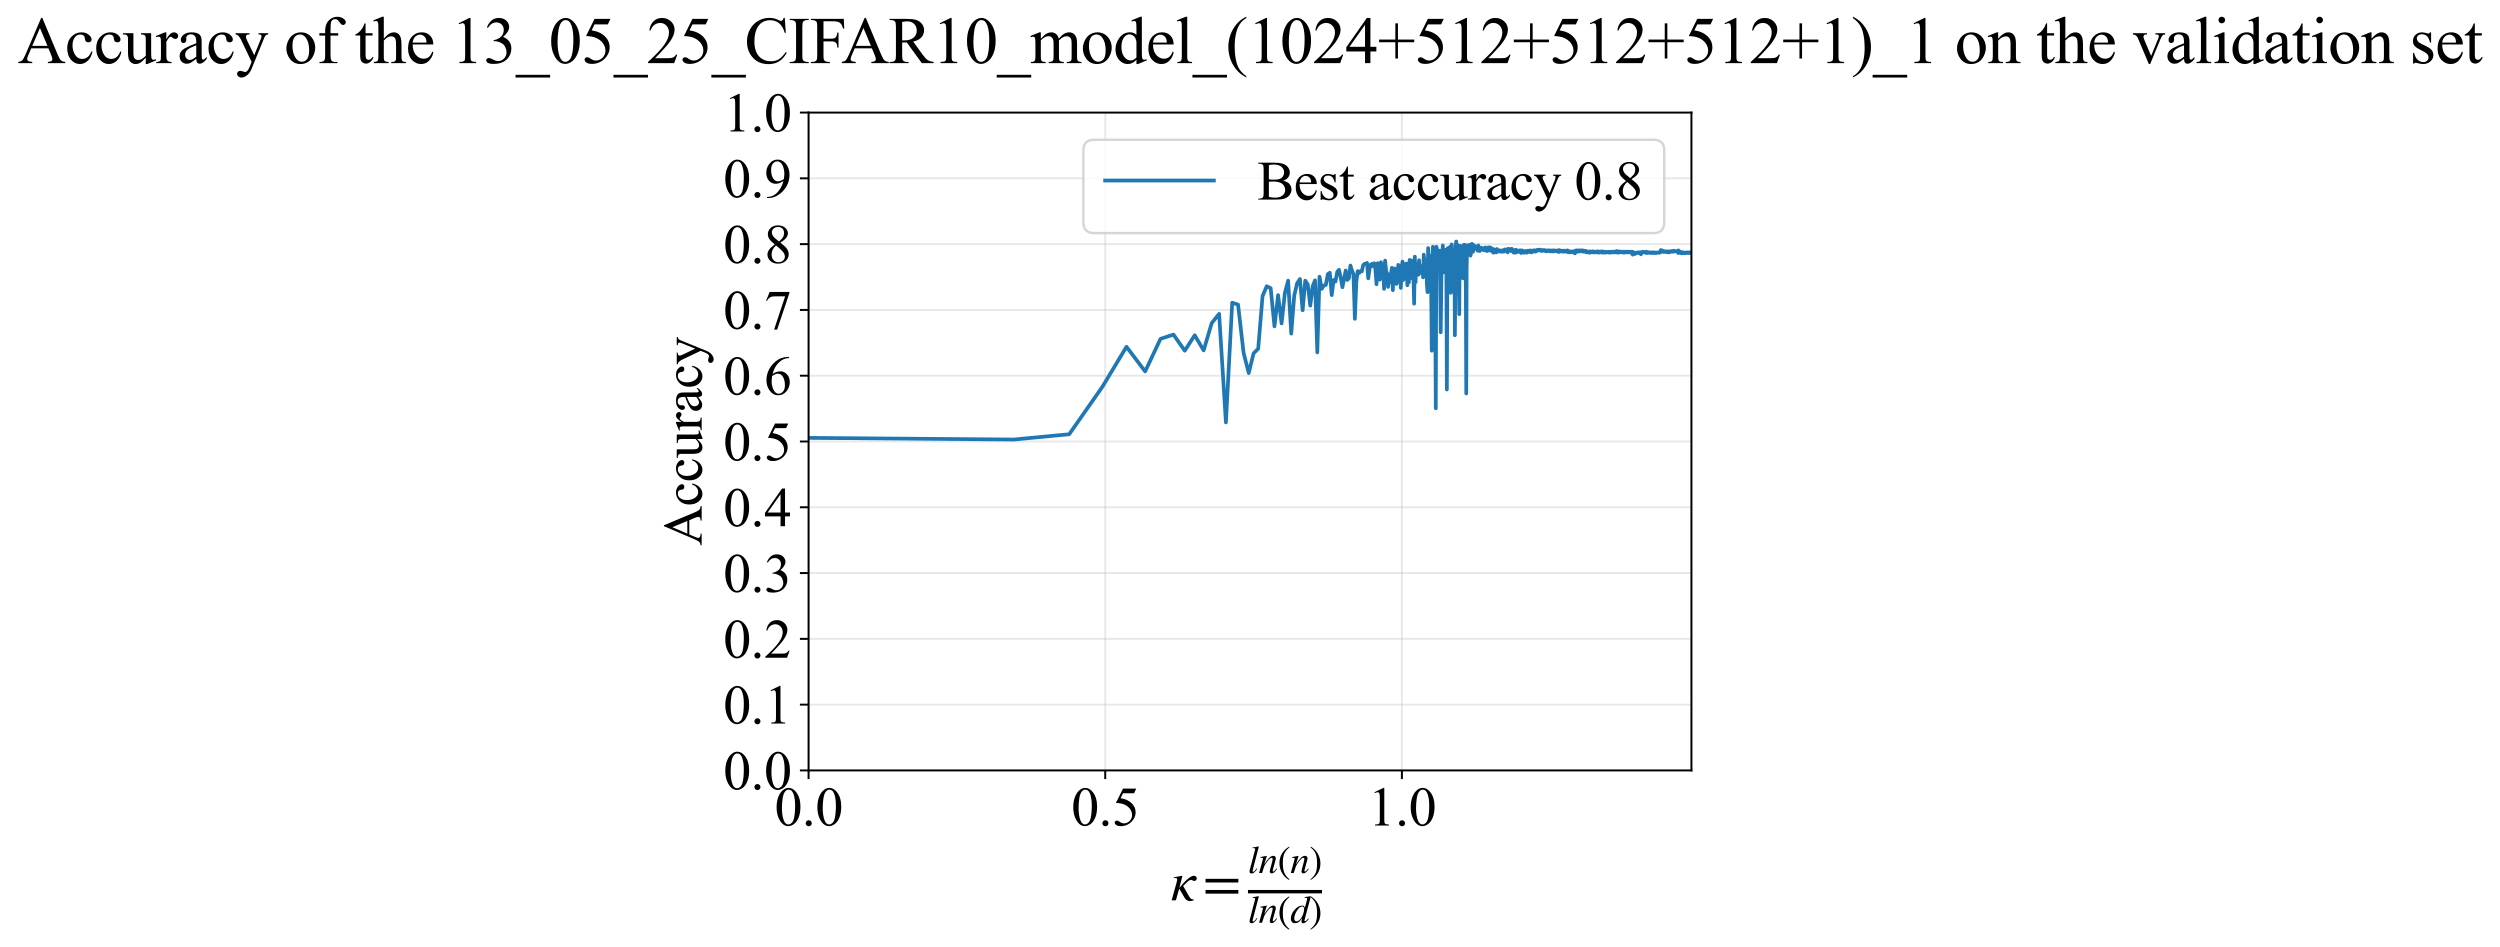 <?xml version="1.0" encoding="utf-8" standalone="no"?>
<!DOCTYPE svg PUBLIC "-//W3C//DTD SVG 1.1//EN"
  "http://www.w3.org/Graphics/SVG/1.1/DTD/svg11.dtd">
<svg xmlns:xlink="http://www.w3.org/1999/xlink" width="1011.26pt" height="383.266pt" viewBox="0 0 1011.26 383.266" xmlns="http://www.w3.org/2000/svg" version="1.1">
 <defs>
  <style type="text/css">*{stroke-linejoin: round; stroke-linecap: butt}</style>
 </defs>
 <g id="figure_1">
  <g id="patch_1">
   <path d="M 0 383.266 
L 1011.26 383.266 
L 1011.26 0 
L 0 0 
z
" style="fill: #ffffff"/>
  </g>
  <g id="axes_1">
   <g id="patch_2">
    <path d="M 327.07 311.644 
L 684.19 311.644 
L 684.19 45.532 
L 327.07 45.532 
z
" style="fill: #ffffff"/>
   </g>
   <g id="matplotlib.axis_1">
    <g id="xtick_1">
     <g id="line2d_1">
      <path d="M 327.07 311.644 
L 327.07 45.532 
" clip-path="url(#pe47225e2e3)" style="fill: none; stroke: #b0b0b0; stroke-opacity: 0.3; stroke-width: 0.8; stroke-linecap: square"/>
     </g>
     <g id="line2d_2">
      <defs>
       <path id="m743dbf5946" d="M 0 0 
L 0 3.5 
" style="stroke: #000000; stroke-width: 0.8"/>
      </defs>
      <g>
       <use xlink:href="#m743dbf5946" x="327.07" y="311.644" style="stroke: #000000; stroke-width: 0.8"/>
      </g>
     </g>
     <g id="text_1">
      <!-- 0.0 -->
      <g transform="translate(313.32 333.92) scale(0.22 -0.22)">
       <defs>
        <path id="TimesNewRomanPSMT-30" d="M 231 2094 
Q 231 2819 450 3342 
Q 669 3866 1031 4122 
Q 1313 4325 1613 4325 
Q 2100 4325 2488 3828 
Q 2972 3213 2972 2159 
Q 2972 1422 2759 906 
Q 2547 391 2217 158 
Q 1888 -75 1581 -75 
Q 975 -75 572 641 
Q 231 1244 231 2094 
z
M 844 2016 
Q 844 1141 1059 588 
Q 1238 122 1591 122 
Q 1759 122 1940 273 
Q 2122 425 2216 781 
Q 2359 1319 2359 2297 
Q 2359 3022 2209 3506 
Q 2097 3866 1919 4016 
Q 1791 4119 1609 4119 
Q 1397 4119 1231 3928 
Q 1006 3669 925 3112 
Q 844 2556 844 2016 
z
" transform="scale(0.016)"/>
        <path id="TimesNewRomanPSMT-2e" d="M 800 606 
Q 947 606 1047 504 
Q 1147 403 1147 259 
Q 1147 116 1045 14 
Q 944 -88 800 -88 
Q 656 -88 554 14 
Q 453 116 453 259 
Q 453 406 554 506 
Q 656 606 800 606 
z
" transform="scale(0.016)"/>
       </defs>
       <use xlink:href="#TimesNewRomanPSMT-30"/>
       <use xlink:href="#TimesNewRomanPSMT-2e" transform="translate(50 0)"/>
       <use xlink:href="#TimesNewRomanPSMT-30" transform="translate(75 0)"/>
      </g>
     </g>
    </g>
    <g id="xtick_2">
     <g id="line2d_3">
      <path d="M 447.071 311.644 
L 447.071 45.532 
" clip-path="url(#pe47225e2e3)" style="fill: none; stroke: #b0b0b0; stroke-opacity: 0.3; stroke-width: 0.8; stroke-linecap: square"/>
     </g>
     <g id="line2d_4">
      <g>
       <use xlink:href="#m743dbf5946" x="447.071" y="311.644" style="stroke: #000000; stroke-width: 0.8"/>
      </g>
     </g>
     <g id="text_2">
      <!-- 0.5 -->
      <g transform="translate(433.321 333.92) scale(0.22 -0.22)">
       <defs>
        <path id="TimesNewRomanPSMT-35" d="M 2778 4238 
L 2534 3706 
L 1259 3706 
L 981 3138 
Q 1809 3016 2294 2522 
Q 2709 2097 2709 1522 
Q 2709 1188 2573 903 
Q 2438 619 2231 419 
Q 2025 219 1772 97 
Q 1413 -75 1034 -75 
Q 653 -75 479 54 
Q 306 184 306 341 
Q 306 428 378 495 
Q 450 563 559 563 
Q 641 563 702 538 
Q 763 513 909 409 
Q 1144 247 1384 247 
Q 1750 247 2026 523 
Q 2303 800 2303 1197 
Q 2303 1581 2056 1914 
Q 1809 2247 1375 2428 
Q 1034 2569 447 2591 
L 1259 4238 
L 2778 4238 
z
" transform="scale(0.016)"/>
       </defs>
       <use xlink:href="#TimesNewRomanPSMT-30"/>
       <use xlink:href="#TimesNewRomanPSMT-2e" transform="translate(50 0)"/>
       <use xlink:href="#TimesNewRomanPSMT-35" transform="translate(75 0)"/>
      </g>
     </g>
    </g>
    <g id="xtick_3">
     <g id="line2d_5">
      <path d="M 567.071 311.644 
L 567.071 45.532 
" clip-path="url(#pe47225e2e3)" style="fill: none; stroke: #b0b0b0; stroke-opacity: 0.3; stroke-width: 0.8; stroke-linecap: square"/>
     </g>
     <g id="line2d_6">
      <g>
       <use xlink:href="#m743dbf5946" x="567.071" y="311.644" style="stroke: #000000; stroke-width: 0.8"/>
      </g>
     </g>
     <g id="text_3">
      <!-- 1.0 -->
      <g transform="translate(553.321 333.92) scale(0.22 -0.22)">
       <defs>
        <path id="TimesNewRomanPSMT-31" d="M 750 3822 
L 1781 4325 
L 1884 4325 
L 1884 747 
Q 1884 391 1914 303 
Q 1944 216 2037 169 
Q 2131 122 2419 116 
L 2419 0 
L 825 0 
L 825 116 
Q 1125 122 1212 167 
Q 1300 213 1334 289 
Q 1369 366 1369 747 
L 1369 3034 
Q 1369 3497 1338 3628 
Q 1316 3728 1258 3775 
Q 1200 3822 1119 3822 
Q 1003 3822 797 3725 
L 750 3822 
z
" transform="scale(0.016)"/>
       </defs>
       <use xlink:href="#TimesNewRomanPSMT-31"/>
       <use xlink:href="#TimesNewRomanPSMT-2e" transform="translate(50 0)"/>
       <use xlink:href="#TimesNewRomanPSMT-30" transform="translate(75 0)"/>
      </g>
     </g>
    </g>
    <g id="text_4">
     <!-- $\kappa  = \frac{ln(n)}{ln(d)}$ -->
     <g transform="translate(473.62 364.186) scale(0.22 -0.22)">
      <defs>
       <path id="STIXGeneral-Italic-3ba" d="M 979 1440 
L 998 1446 
Q 1850 2541 2464 2790 
Q 2547 2822 2630 2822 
Q 2797 2822 2886 2736 
Q 2976 2650 2976 2522 
Q 2976 2387 2893 2307 
Q 2810 2227 2682 2227 
Q 2605 2227 2502 2288 
Q 2400 2349 2336 2349 
Q 2170 2349 1990 2205 
Q 1811 2061 1414 1645 
L 2042 544 
Q 2202 262 2310 182 
Q 2419 102 2624 102 
L 2624 0 
Q 2374 -83 2182 -83 
Q 1786 -83 1555 326 
L 960 1350 
L 576 0 
L 90 0 
L 640 1978 
Q 730 2317 730 2406 
Q 730 2560 518 2560 
L 339 2560 
L 339 2650 
Q 678 2694 1306 2822 
L 1325 2803 
L 979 1440 
z
" transform="scale(0.016)"/>
       <path id="STIXGeneral-Regular-3d" d="M 4077 2048 
L 307 2048 
L 307 2470 
L 4077 2470 
L 4077 2048 
z
M 4077 768 
L 307 768 
L 307 1190 
L 4077 1190 
L 4077 768 
z
" transform="scale(0.016)"/>
       <path id="STIXGeneral-Italic-6c" d="M 1786 4339 
L 806 595 
Q 755 410 755 320 
Q 755 205 864 205 
Q 1037 205 1293 570 
L 1453 794 
L 1542 730 
Q 1254 275 1046 102 
Q 838 -70 576 -70 
Q 262 -70 262 288 
Q 262 397 288 480 
L 1165 3834 
Q 1184 3898 1184 3955 
Q 1184 4096 870 4096 
L 755 4096 
L 755 4198 
Q 1203 4250 1747 4371 
L 1786 4339 
z
" transform="scale(0.016)"/>
       <path id="STIXGeneral-Italic-6e" d="M 2944 749 
L 3034 666 
Q 2707 218 2534 80 
Q 2362 -58 2138 -58 
Q 2010 -58 1923 28 
Q 1837 115 1837 288 
Q 1837 390 1939 768 
L 2221 1805 
Q 2310 2150 2310 2310 
Q 2310 2496 2157 2496 
Q 1971 2496 1750 2275 
Q 1530 2054 1210 1587 
Q 998 1274 899 1024 
Q 800 774 570 0 
L 90 0 
L 704 2240 
Q 717 2304 717 2349 
Q 717 2445 630 2480 
Q 544 2515 301 2522 
L 301 2624 
Q 550 2675 857 2729 
Q 1165 2784 1338 2822 
L 1363 2810 
L 934 1414 
Q 1408 2170 1753 2496 
Q 2099 2822 2413 2822 
Q 2611 2822 2720 2716 
Q 2829 2611 2829 2432 
Q 2829 2272 2765 2048 
L 2406 749 
Q 2317 429 2317 358 
Q 2317 243 2419 243 
Q 2541 243 2810 582 
Q 2854 634 2944 749 
z
" transform="scale(0.016)"/>
       <path id="STIXGeneral-Regular-28" d="M 1946 -1030 
L 1869 -1133 
Q 1126 -710 716 32 
Q 307 774 307 1613 
Q 307 3386 1888 4326 
L 1946 4224 
Q 1293 3667 1075 3126 
Q 858 2586 858 1632 
Q 858 685 1082 96 
Q 1306 -493 1946 -1030 
z
" transform="scale(0.016)"/>
       <path id="STIXGeneral-Regular-29" d="M 186 4224 
L 262 4326 
Q 992 3891 1408 3148 
Q 1824 2406 1824 1581 
Q 1824 -166 243 -1133 
L 186 -1030 
Q 845 -486 1059 54 
Q 1274 595 1274 1562 
Q 1274 2534 1059 3120 
Q 845 3706 186 4224 
z
" transform="scale(0.016)"/>
       <path id="STIXGeneral-Italic-64" d="M 3334 4371 
L 3373 4333 
L 3123 3360 
L 2739 1958 
Q 2323 429 2323 384 
Q 2323 256 2438 256 
Q 2522 256 2614 336 
Q 2707 416 2963 710 
L 3040 646 
Q 2547 -83 2099 -83 
Q 1978 -83 1907 -6 
Q 1837 70 1837 205 
Q 1837 397 1920 774 
Q 1645 307 1379 118 
Q 1114 -70 781 -70 
Q 461 -70 278 125 
Q 96 320 96 678 
Q 96 1440 713 2131 
Q 1331 2822 1965 2822 
Q 2163 2822 2256 2732 
Q 2349 2643 2381 2451 
L 2387 2451 
L 2675 3494 
Q 2765 3808 2765 3949 
Q 2765 4051 2694 4076 
Q 2624 4102 2355 4115 
L 2355 4224 
Q 2848 4269 3334 4371 
z
M 2278 2310 
Q 2278 2477 2185 2576 
Q 2093 2675 1978 2675 
Q 1677 2675 1395 2381 
Q 1075 2042 864 1571 
Q 653 1101 653 704 
Q 653 486 752 361 
Q 851 237 1024 237 
Q 1312 237 1606 550 
Q 1901 864 2089 1350 
Q 2278 1837 2278 2310 
z
" transform="scale(0.016)"/>
      </defs>
      <use xlink:href="#STIXGeneral-Italic-3ba" transform="translate(0 0.003)"/>
      <use xlink:href="#STIXGeneral-Regular-3d" transform="translate(58.84 0.003)"/>
      <use xlink:href="#STIXGeneral-Italic-6c" transform="translate(141.78 50.192) scale(0.7)"/>
      <use xlink:href="#STIXGeneral-Italic-6e" transform="translate(161.24 50.192) scale(0.7)"/>
      <use xlink:href="#STIXGeneral-Regular-28" transform="translate(196.24 50.192) scale(0.7)"/>
      <use xlink:href="#STIXGeneral-Italic-6e" transform="translate(219.55 50.192) scale(0.7)"/>
      <use xlink:href="#STIXGeneral-Regular-29" transform="translate(254.55 50.192) scale(0.7)"/>
      <use xlink:href="#STIXGeneral-Italic-6c" transform="translate(141.78 -41.258) scale(0.7)"/>
      <use xlink:href="#STIXGeneral-Italic-6e" transform="translate(161.24 -41.258) scale(0.7)"/>
      <use xlink:href="#STIXGeneral-Regular-28" transform="translate(196.24 -41.258) scale(0.7)"/>
      <use xlink:href="#STIXGeneral-Italic-64" transform="translate(219.55 -41.258) scale(0.7)"/>
      <use xlink:href="#STIXGeneral-Regular-29" transform="translate(254.55 -41.258) scale(0.7)"/>
      <path d="M 141.78 12.8 
L 141.78 19.05 
L 277.86 19.05 
L 277.86 12.8 
L 141.78 12.8 
z
"/>
     </g>
    </g>
   </g>
   <g id="matplotlib.axis_2">
    <g id="ytick_1">
     <g id="line2d_7">
      <path d="M 327.07 311.644 
L 684.19 311.644 
" clip-path="url(#pe47225e2e3)" style="fill: none; stroke: #b0b0b0; stroke-opacity: 0.3; stroke-width: 0.8; stroke-linecap: square"/>
     </g>
     <g id="line2d_8">
      <defs>
       <path id="mc895374ed6" d="M 0 0 
L -3.5 0 
" style="stroke: #000000; stroke-width: 0.8"/>
      </defs>
      <g>
       <use xlink:href="#mc895374ed6" x="327.07" y="311.644" style="stroke: #000000; stroke-width: 0.8"/>
      </g>
     </g>
     <g id="text_5">
      <!-- 0.0 -->
      <g transform="translate(292.57 319.282) scale(0.22 -0.22)">
       <use xlink:href="#TimesNewRomanPSMT-30"/>
       <use xlink:href="#TimesNewRomanPSMT-2e" transform="translate(50 0)"/>
       <use xlink:href="#TimesNewRomanPSMT-30" transform="translate(75 0)"/>
      </g>
     </g>
    </g>
    <g id="ytick_2">
     <g id="line2d_9">
      <path d="M 327.07 285.032 
L 684.19 285.032 
" clip-path="url(#pe47225e2e3)" style="fill: none; stroke: #b0b0b0; stroke-opacity: 0.3; stroke-width: 0.8; stroke-linecap: square"/>
     </g>
     <g id="line2d_10">
      <g>
       <use xlink:href="#mc895374ed6" x="327.07" y="285.032" style="stroke: #000000; stroke-width: 0.8"/>
      </g>
     </g>
     <g id="text_6">
      <!-- 0.1 -->
      <g transform="translate(292.57 292.67) scale(0.22 -0.22)">
       <use xlink:href="#TimesNewRomanPSMT-30"/>
       <use xlink:href="#TimesNewRomanPSMT-2e" transform="translate(50 0)"/>
       <use xlink:href="#TimesNewRomanPSMT-31" transform="translate(75 0)"/>
      </g>
     </g>
    </g>
    <g id="ytick_3">
     <g id="line2d_11">
      <path d="M 327.07 258.421 
L 684.19 258.421 
" clip-path="url(#pe47225e2e3)" style="fill: none; stroke: #b0b0b0; stroke-opacity: 0.3; stroke-width: 0.8; stroke-linecap: square"/>
     </g>
     <g id="line2d_12">
      <g>
       <use xlink:href="#mc895374ed6" x="327.07" y="258.421" style="stroke: #000000; stroke-width: 0.8"/>
      </g>
     </g>
     <g id="text_7">
      <!-- 0.2 -->
      <g transform="translate(292.57 266.059) scale(0.22 -0.22)">
       <defs>
        <path id="TimesNewRomanPSMT-32" d="M 2934 816 
L 2638 0 
L 138 0 
L 138 116 
Q 1241 1122 1691 1759 
Q 2141 2397 2141 2925 
Q 2141 3328 1894 3587 
Q 1647 3847 1303 3847 
Q 991 3847 742 3664 
Q 494 3481 375 3128 
L 259 3128 
Q 338 3706 661 4015 
Q 984 4325 1469 4325 
Q 1984 4325 2329 3994 
Q 2675 3663 2675 3213 
Q 2675 2891 2525 2569 
Q 2294 2063 1775 1497 
Q 997 647 803 472 
L 1909 472 
Q 2247 472 2383 497 
Q 2519 522 2628 598 
Q 2738 675 2819 816 
L 2934 816 
z
" transform="scale(0.016)"/>
       </defs>
       <use xlink:href="#TimesNewRomanPSMT-30"/>
       <use xlink:href="#TimesNewRomanPSMT-2e" transform="translate(50 0)"/>
       <use xlink:href="#TimesNewRomanPSMT-32" transform="translate(75 0)"/>
      </g>
     </g>
    </g>
    <g id="ytick_4">
     <g id="line2d_13">
      <path d="M 327.07 231.81 
L 684.19 231.81 
" clip-path="url(#pe47225e2e3)" style="fill: none; stroke: #b0b0b0; stroke-opacity: 0.3; stroke-width: 0.8; stroke-linecap: square"/>
     </g>
     <g id="line2d_14">
      <g>
       <use xlink:href="#mc895374ed6" x="327.07" y="231.81" style="stroke: #000000; stroke-width: 0.8"/>
      </g>
     </g>
     <g id="text_8">
      <!-- 0.3 -->
      <g transform="translate(292.57 239.448) scale(0.22 -0.22)">
       <defs>
        <path id="TimesNewRomanPSMT-33" d="M 325 3431 
Q 506 3859 782 4092 
Q 1059 4325 1472 4325 
Q 1981 4325 2253 3994 
Q 2459 3747 2459 3466 
Q 2459 3003 1878 2509 
Q 2269 2356 2469 2072 
Q 2669 1788 2669 1403 
Q 2669 853 2319 450 
Q 1863 -75 997 -75 
Q 569 -75 414 31 
Q 259 138 259 259 
Q 259 350 332 419 
Q 406 488 509 488 
Q 588 488 669 463 
Q 722 447 909 348 
Q 1097 250 1169 231 
Q 1284 197 1416 197 
Q 1734 197 1970 444 
Q 2206 691 2206 1028 
Q 2206 1275 2097 1509 
Q 2016 1684 1919 1775 
Q 1784 1900 1550 2001 
Q 1316 2103 1072 2103 
L 972 2103 
L 972 2197 
Q 1219 2228 1467 2375 
Q 1716 2522 1828 2728 
Q 1941 2934 1941 3181 
Q 1941 3503 1739 3701 
Q 1538 3900 1238 3900 
Q 753 3900 428 3381 
L 325 3431 
z
" transform="scale(0.016)"/>
       </defs>
       <use xlink:href="#TimesNewRomanPSMT-30"/>
       <use xlink:href="#TimesNewRomanPSMT-2e" transform="translate(50 0)"/>
       <use xlink:href="#TimesNewRomanPSMT-33" transform="translate(75 0)"/>
      </g>
     </g>
    </g>
    <g id="ytick_5">
     <g id="line2d_15">
      <path d="M 327.07 205.199 
L 684.19 205.199 
" clip-path="url(#pe47225e2e3)" style="fill: none; stroke: #b0b0b0; stroke-opacity: 0.3; stroke-width: 0.8; stroke-linecap: square"/>
     </g>
     <g id="line2d_16">
      <g>
       <use xlink:href="#mc895374ed6" x="327.07" y="205.199" style="stroke: #000000; stroke-width: 0.8"/>
      </g>
     </g>
     <g id="text_9">
      <!-- 0.4 -->
      <g transform="translate(292.57 212.837) scale(0.22 -0.22)">
       <defs>
        <path id="TimesNewRomanPSMT-34" d="M 2978 1563 
L 2978 1119 
L 2409 1119 
L 2409 0 
L 1894 0 
L 1894 1119 
L 100 1119 
L 100 1519 
L 2066 4325 
L 2409 4325 
L 2409 1563 
L 2978 1563 
z
M 1894 1563 
L 1894 3666 
L 406 1563 
L 1894 1563 
z
" transform="scale(0.016)"/>
       </defs>
       <use xlink:href="#TimesNewRomanPSMT-30"/>
       <use xlink:href="#TimesNewRomanPSMT-2e" transform="translate(50 0)"/>
       <use xlink:href="#TimesNewRomanPSMT-34" transform="translate(75 0)"/>
      </g>
     </g>
    </g>
    <g id="ytick_6">
     <g id="line2d_17">
      <path d="M 327.07 178.588 
L 684.19 178.588 
" clip-path="url(#pe47225e2e3)" style="fill: none; stroke: #b0b0b0; stroke-opacity: 0.3; stroke-width: 0.8; stroke-linecap: square"/>
     </g>
     <g id="line2d_18">
      <g>
       <use xlink:href="#mc895374ed6" x="327.07" y="178.588" style="stroke: #000000; stroke-width: 0.8"/>
      </g>
     </g>
     <g id="text_10">
      <!-- 0.5 -->
      <g transform="translate(292.57 186.226) scale(0.22 -0.22)">
       <use xlink:href="#TimesNewRomanPSMT-30"/>
       <use xlink:href="#TimesNewRomanPSMT-2e" transform="translate(50 0)"/>
       <use xlink:href="#TimesNewRomanPSMT-35" transform="translate(75 0)"/>
      </g>
     </g>
    </g>
    <g id="ytick_7">
     <g id="line2d_19">
      <path d="M 327.07 151.976 
L 684.19 151.976 
" clip-path="url(#pe47225e2e3)" style="fill: none; stroke: #b0b0b0; stroke-opacity: 0.3; stroke-width: 0.8; stroke-linecap: square"/>
     </g>
     <g id="line2d_20">
      <g>
       <use xlink:href="#mc895374ed6" x="327.07" y="151.976" style="stroke: #000000; stroke-width: 0.8"/>
      </g>
     </g>
     <g id="text_11">
      <!-- 0.6 -->
      <g transform="translate(292.57 159.614) scale(0.22 -0.22)">
       <defs>
        <path id="TimesNewRomanPSMT-36" d="M 2869 4325 
L 2869 4209 
Q 2456 4169 2195 4045 
Q 1934 3922 1679 3669 
Q 1425 3416 1258 3105 
Q 1091 2794 978 2366 
Q 1428 2675 1881 2675 
Q 2316 2675 2634 2325 
Q 2953 1975 2953 1425 
Q 2953 894 2631 456 
Q 2244 -75 1606 -75 
Q 1172 -75 869 213 
Q 275 772 275 1663 
Q 275 2231 503 2743 
Q 731 3256 1154 3653 
Q 1578 4050 1965 4187 
Q 2353 4325 2688 4325 
L 2869 4325 
z
M 925 2138 
Q 869 1716 869 1456 
Q 869 1156 980 804 
Q 1091 453 1309 247 
Q 1469 100 1697 100 
Q 1969 100 2183 356 
Q 2397 613 2397 1088 
Q 2397 1622 2184 2012 
Q 1972 2403 1581 2403 
Q 1463 2403 1327 2353 
Q 1191 2303 925 2138 
z
" transform="scale(0.016)"/>
       </defs>
       <use xlink:href="#TimesNewRomanPSMT-30"/>
       <use xlink:href="#TimesNewRomanPSMT-2e" transform="translate(50 0)"/>
       <use xlink:href="#TimesNewRomanPSMT-36" transform="translate(75 0)"/>
      </g>
     </g>
    </g>
    <g id="ytick_8">
     <g id="line2d_21">
      <path d="M 327.07 125.365 
L 684.19 125.365 
" clip-path="url(#pe47225e2e3)" style="fill: none; stroke: #b0b0b0; stroke-opacity: 0.3; stroke-width: 0.8; stroke-linecap: square"/>
     </g>
     <g id="line2d_22">
      <g>
       <use xlink:href="#mc895374ed6" x="327.07" y="125.365" style="stroke: #000000; stroke-width: 0.8"/>
      </g>
     </g>
     <g id="text_12">
      <!-- 0.7 -->
      <g transform="translate(292.57 133.003) scale(0.22 -0.22)">
       <defs>
        <path id="TimesNewRomanPSMT-37" d="M 644 4238 
L 2916 4238 
L 2916 4119 
L 1503 -88 
L 1153 -88 
L 2419 3728 
L 1253 3728 
Q 900 3728 750 3644 
Q 488 3500 328 3200 
L 238 3234 
L 644 4238 
z
" transform="scale(0.016)"/>
       </defs>
       <use xlink:href="#TimesNewRomanPSMT-30"/>
       <use xlink:href="#TimesNewRomanPSMT-2e" transform="translate(50 0)"/>
       <use xlink:href="#TimesNewRomanPSMT-37" transform="translate(75 0)"/>
      </g>
     </g>
    </g>
    <g id="ytick_9">
     <g id="line2d_23">
      <path d="M 327.07 98.754 
L 684.19 98.754 
" clip-path="url(#pe47225e2e3)" style="fill: none; stroke: #b0b0b0; stroke-opacity: 0.3; stroke-width: 0.8; stroke-linecap: square"/>
     </g>
     <g id="line2d_24">
      <g>
       <use xlink:href="#mc895374ed6" x="327.07" y="98.754" style="stroke: #000000; stroke-width: 0.8"/>
      </g>
     </g>
     <g id="text_13">
      <!-- 0.8 -->
      <g transform="translate(292.57 106.392) scale(0.22 -0.22)">
       <defs>
        <path id="TimesNewRomanPSMT-38" d="M 1228 2134 
Q 725 2547 579 2797 
Q 434 3047 434 3316 
Q 434 3728 753 4026 
Q 1072 4325 1600 4325 
Q 2113 4325 2425 4047 
Q 2738 3769 2738 3413 
Q 2738 3175 2569 2928 
Q 2400 2681 1866 2347 
Q 2416 1922 2594 1678 
Q 2831 1359 2831 1006 
Q 2831 559 2490 242 
Q 2150 -75 1597 -75 
Q 994 -75 656 303 
Q 388 606 388 966 
Q 388 1247 577 1523 
Q 766 1800 1228 2134 
z
M 1719 2469 
Q 2094 2806 2194 3001 
Q 2294 3197 2294 3444 
Q 2294 3772 2109 3958 
Q 1925 4144 1606 4144 
Q 1288 4144 1088 3959 
Q 888 3775 888 3528 
Q 888 3366 970 3203 
Q 1053 3041 1206 2894 
L 1719 2469 
z
M 1375 2016 
Q 1116 1797 991 1539 
Q 866 1281 866 981 
Q 866 578 1086 336 
Q 1306 94 1647 94 
Q 1984 94 2187 284 
Q 2391 475 2391 747 
Q 2391 972 2272 1150 
Q 2050 1481 1375 2016 
z
" transform="scale(0.016)"/>
       </defs>
       <use xlink:href="#TimesNewRomanPSMT-30"/>
       <use xlink:href="#TimesNewRomanPSMT-2e" transform="translate(50 0)"/>
       <use xlink:href="#TimesNewRomanPSMT-38" transform="translate(75 0)"/>
      </g>
     </g>
    </g>
    <g id="ytick_10">
     <g id="line2d_25">
      <path d="M 327.07 72.143 
L 684.19 72.143 
" clip-path="url(#pe47225e2e3)" style="fill: none; stroke: #b0b0b0; stroke-opacity: 0.3; stroke-width: 0.8; stroke-linecap: square"/>
     </g>
     <g id="line2d_26">
      <g>
       <use xlink:href="#mc895374ed6" x="327.07" y="72.143" style="stroke: #000000; stroke-width: 0.8"/>
      </g>
     </g>
     <g id="text_14">
      <!-- 0.9 -->
      <g transform="translate(292.57 79.781) scale(0.22 -0.22)">
       <defs>
        <path id="TimesNewRomanPSMT-39" d="M 338 -88 
L 338 28 
Q 744 34 1094 217 
Q 1444 400 1770 856 
Q 2097 1313 2225 1859 
Q 1734 1544 1338 1544 
Q 891 1544 572 1889 
Q 253 2234 253 2806 
Q 253 3363 572 3797 
Q 956 4325 1575 4325 
Q 2097 4325 2469 3894 
Q 2925 3359 2925 2575 
Q 2925 1869 2578 1258 
Q 2231 647 1613 244 
Q 1109 -88 516 -88 
L 338 -88 
z
M 2275 2091 
Q 2331 2497 2331 2741 
Q 2331 3044 2228 3395 
Q 2125 3747 1936 3934 
Q 1747 4122 1506 4122 
Q 1228 4122 1018 3872 
Q 809 3622 809 3128 
Q 809 2469 1088 2097 
Q 1291 1828 1588 1828 
Q 1731 1828 1928 1897 
Q 2125 1966 2275 2091 
z
" transform="scale(0.016)"/>
       </defs>
       <use xlink:href="#TimesNewRomanPSMT-30"/>
       <use xlink:href="#TimesNewRomanPSMT-2e" transform="translate(50 0)"/>
       <use xlink:href="#TimesNewRomanPSMT-39" transform="translate(75 0)"/>
      </g>
     </g>
    </g>
    <g id="ytick_11">
     <g id="line2d_27">
      <path d="M 327.07 45.532 
L 684.19 45.532 
" clip-path="url(#pe47225e2e3)" style="fill: none; stroke: #b0b0b0; stroke-opacity: 0.3; stroke-width: 0.8; stroke-linecap: square"/>
     </g>
     <g id="line2d_28">
      <g>
       <use xlink:href="#mc895374ed6" x="327.07" y="45.532" style="stroke: #000000; stroke-width: 0.8"/>
      </g>
     </g>
     <g id="text_15">
      <!-- 1.0 -->
      <g transform="translate(292.57 53.17) scale(0.22 -0.22)">
       <use xlink:href="#TimesNewRomanPSMT-31"/>
       <use xlink:href="#TimesNewRomanPSMT-2e" transform="translate(50 0)"/>
       <use xlink:href="#TimesNewRomanPSMT-30" transform="translate(75 0)"/>
      </g>
     </g>
    </g>
    <g id="text_16">
     <!-- Accuracy -->
     <g transform="translate(283.823 220.726) rotate(-90) scale(0.22 -0.22)">
      <defs>
       <path id="TimesNewRomanPSMT-41" d="M 2928 1419 
L 1288 1419 
L 1000 750 
Q 894 503 894 381 
Q 894 284 986 211 
Q 1078 138 1384 116 
L 1384 0 
L 50 0 
L 50 116 
Q 316 163 394 238 
Q 553 388 747 847 
L 2238 4334 
L 2347 4334 
L 3822 809 
Q 4000 384 4145 257 
Q 4291 131 4550 116 
L 4550 0 
L 2878 0 
L 2878 116 
Q 3131 128 3220 200 
Q 3309 272 3309 375 
Q 3309 513 3184 809 
L 2928 1419 
z
M 2841 1650 
L 2122 3363 
L 1384 1650 
L 2841 1650 
z
" transform="scale(0.016)"/>
       <path id="TimesNewRomanPSMT-63" d="M 2631 1088 
Q 2516 522 2178 217 
Q 1841 -88 1431 -88 
Q 944 -88 581 321 
Q 219 731 219 1428 
Q 219 2103 620 2525 
Q 1022 2947 1584 2947 
Q 2006 2947 2278 2723 
Q 2550 2500 2550 2259 
Q 2550 2141 2473 2067 
Q 2397 1994 2259 1994 
Q 2075 1994 1981 2113 
Q 1928 2178 1911 2362 
Q 1894 2547 1784 2644 
Q 1675 2738 1481 2738 
Q 1169 2738 978 2506 
Q 725 2200 725 1697 
Q 725 1184 976 792 
Q 1228 400 1656 400 
Q 1963 400 2206 609 
Q 2378 753 2541 1131 
L 2631 1088 
z
" transform="scale(0.016)"/>
       <path id="TimesNewRomanPSMT-75" d="M 2709 2863 
L 2709 1128 
Q 2709 631 2732 520 
Q 2756 409 2807 365 
Q 2859 322 2928 322 
Q 3025 322 3147 375 
L 3191 266 
L 2334 -88 
L 2194 -88 
L 2194 519 
Q 1825 119 1631 15 
Q 1438 -88 1222 -88 
Q 981 -88 804 51 
Q 628 191 559 409 
Q 491 628 491 1028 
L 491 2306 
Q 491 2509 447 2587 
Q 403 2666 317 2708 
Q 231 2750 6 2747 
L 6 2863 
L 1009 2863 
L 1009 947 
Q 1009 547 1148 422 
Q 1288 297 1484 297 
Q 1619 297 1789 381 
Q 1959 466 2194 703 
L 2194 2325 
Q 2194 2569 2105 2655 
Q 2016 2741 1734 2747 
L 1734 2863 
L 2709 2863 
z
" transform="scale(0.016)"/>
       <path id="TimesNewRomanPSMT-72" d="M 1038 2947 
L 1038 2303 
Q 1397 2947 1775 2947 
Q 1947 2947 2059 2842 
Q 2172 2738 2172 2600 
Q 2172 2478 2090 2393 
Q 2009 2309 1897 2309 
Q 1788 2309 1652 2417 
Q 1516 2525 1450 2525 
Q 1394 2525 1328 2463 
Q 1188 2334 1038 2041 
L 1038 669 
Q 1038 431 1097 309 
Q 1138 225 1241 169 
Q 1344 113 1538 113 
L 1538 0 
L 72 0 
L 72 113 
Q 291 113 397 181 
Q 475 231 506 341 
Q 522 394 522 644 
L 522 1753 
Q 522 2253 501 2348 
Q 481 2444 426 2487 
Q 372 2531 291 2531 
Q 194 2531 72 2484 
L 41 2597 
L 906 2947 
L 1038 2947 
z
" transform="scale(0.016)"/>
       <path id="TimesNewRomanPSMT-61" d="M 1822 413 
Q 1381 72 1269 19 
Q 1100 -59 909 -59 
Q 613 -59 420 144 
Q 228 347 228 678 
Q 228 888 322 1041 
Q 450 1253 767 1440 
Q 1084 1628 1822 1897 
L 1822 2009 
Q 1822 2438 1686 2597 
Q 1550 2756 1291 2756 
Q 1094 2756 978 2650 
Q 859 2544 859 2406 
L 866 2225 
Q 866 2081 792 2003 
Q 719 1925 600 1925 
Q 484 1925 411 2006 
Q 338 2088 338 2228 
Q 338 2497 613 2722 
Q 888 2947 1384 2947 
Q 1766 2947 2009 2819 
Q 2194 2722 2281 2516 
Q 2338 2381 2338 1966 
L 2338 994 
Q 2338 584 2353 492 
Q 2369 400 2405 369 
Q 2441 338 2488 338 
Q 2538 338 2575 359 
Q 2641 400 2828 588 
L 2828 413 
Q 2478 -56 2159 -56 
Q 2006 -56 1915 50 
Q 1825 156 1822 413 
z
M 1822 616 
L 1822 1706 
Q 1350 1519 1213 1441 
Q 966 1303 859 1153 
Q 753 1003 753 825 
Q 753 600 887 451 
Q 1022 303 1197 303 
Q 1434 303 1822 616 
z
" transform="scale(0.016)"/>
       <path id="TimesNewRomanPSMT-79" d="M 38 2863 
L 1372 2863 
L 1372 2747 
L 1306 2747 
Q 1166 2747 1095 2686 
Q 1025 2625 1025 2534 
Q 1025 2413 1128 2197 
L 1825 753 
L 2466 2334 
Q 2519 2463 2519 2588 
Q 2519 2644 2497 2672 
Q 2472 2706 2419 2726 
Q 2366 2747 2231 2747 
L 2231 2863 
L 3163 2863 
L 3163 2747 
Q 3047 2734 2984 2696 
Q 2922 2659 2847 2556 
Q 2819 2513 2741 2316 
L 1575 -541 
Q 1406 -956 1132 -1168 
Q 859 -1381 606 -1381 
Q 422 -1381 303 -1275 
Q 184 -1169 184 -1031 
Q 184 -900 270 -820 
Q 356 -741 506 -741 
Q 609 -741 788 -809 
Q 913 -856 944 -856 
Q 1038 -856 1148 -759 
Q 1259 -663 1372 -384 
L 1575 113 
L 547 2272 
Q 500 2369 397 2513 
Q 319 2622 269 2659 
Q 197 2709 38 2747 
L 38 2863 
z
" transform="scale(0.016)"/>
      </defs>
      <use xlink:href="#TimesNewRomanPSMT-41"/>
      <use xlink:href="#TimesNewRomanPSMT-63" transform="translate(72.217 0)"/>
      <use xlink:href="#TimesNewRomanPSMT-63" transform="translate(116.602 0)"/>
      <use xlink:href="#TimesNewRomanPSMT-75" transform="translate(160.986 0)"/>
      <use xlink:href="#TimesNewRomanPSMT-72" transform="translate(210.986 0)"/>
      <use xlink:href="#TimesNewRomanPSMT-61" transform="translate(244.287 0)"/>
      <use xlink:href="#TimesNewRomanPSMT-63" transform="translate(288.672 0)"/>
      <use xlink:href="#TimesNewRomanPSMT-79" transform="translate(333.057 0)"/>
     </g>
    </g>
   </g>
   <g id="line2d_29">
    <path d="M 327.07 177.124 
L 410.107 177.789 
L 432.497 175.66 
L 445.982 156.367 
L 455.663 140.267 
L 463.22 150.247 
L 469.42 137.074 
L 474.676 135.344 
L 479.239 141.864 
L 483.269 135.61 
L 486.879 141.731 
L 490.148 130.687 
L 493.135 126.962 
L 495.884 170.87 
L 498.432 122.438 
L 500.804 123.236 
L 503.024 142.662 
L 505.111 150.912 
L 507.079 142.928 
L 508.941 141.066 
L 510.708 119.777 
L 512.389 115.785 
L 513.992 116.583 
L 515.524 132.018 
L 516.992 119.378 
L 518.399 130.82 
L 519.752 118.446 
L 521.054 113.523 
L 522.309 134.945 
L 523.519 119.644 
L 524.689 114.588 
L 525.821 112.858 
L 526.917 125.498 
L 527.979 113.523 
L 529.01 115.12 
L 530.01 123.635 
L 530.983 115.785 
L 531.929 113.39 
L 532.85 142.529 
L 533.747 111.926 
L 534.622 116.85 
L 535.474 115.519 
L 536.307 115.253 
L 537.12 110.862 
L 537.914 110.33 
L 538.69 119.378 
L 539.45 113.257 
L 540.193 113.922 
L 540.92 109.931 
L 541.632 109.132 
L 542.331 112.326 
L 543.015 116.184 
L 544.344 109.398 
L 544.99 113.257 
L 545.624 112.592 
L 546.247 107.403 
L 546.859 109.398 
L 547.46 110.729 
L 548.051 128.958 
L 548.632 114.188 
L 549.203 109.664 
L 549.765 110.463 
L 550.319 109.664 
L 550.863 109.798 
L 551.399 107.269 
L 551.927 106.737 
L 552.447 106.737 
L 552.959 106.338 
L 553.464 112.592 
L 553.961 108.999 
L 554.452 107.003 
L 554.935 106.737 
L 555.412 107.669 
L 555.883 106.471 
L 556.347 108.866 
L 556.805 114.987 
L 557.257 106.471 
L 557.703 107.003 
L 558.143 113.124 
L 558.578 106.072 
L 559.008 108.334 
L 559.432 106.87 
L 559.852 116.85 
L 560.266 105.407 
L 560.675 109.265 
L 561.08 110.995 
L 561.479 116.051 
L 561.875 110.995 
L 562.265 114.321 
L 562.652 110.596 
L 563.034 108.334 
L 563.412 117.382 
L 563.786 108.733 
L 564.156 108.6 
L 564.522 112.991 
L 564.884 114.854 
L 565.243 113.922 
L 565.597 107.136 
L 566.296 108.068 
L 566.64 116.45 
L 566.981 108.201 
L 567.319 105.806 
L 567.653 113.257 
L 567.984 106.737 
L 568.312 107.802 
L 568.637 111.394 
L 568.958 106.604 
L 569.277 115.386 
L 569.593 106.604 
L 569.906 114.188 
L 570.216 105.141 
L 570.524 111.66 
L 570.829 112.459 
L 571.131 105.407 
L 571.43 106.604 
L 571.727 111.66 
L 572.022 122.837 
L 572.314 103.81 
L 572.603 114.188 
L 572.89 106.737 
L 573.738 111.128 
L 574.016 105.274 
L 574.291 110.064 
L 574.565 110.463 
L 574.836 107.935 
L 575.105 107.669 
L 575.373 108.201 
L 575.638 112.193 
L 575.901 103.012 
L 576.162 105.939 
L 576.421 111.66 
L 576.678 109.132 
L 576.934 104.874 
L 577.187 115.12 
L 577.439 118.18 
L 577.689 100.351 
L 577.937 105.939 
L 578.183 103.81 
L 578.427 105.673 
L 578.67 103.544 
L 578.911 116.45 
L 579.151 141.864 
L 579.389 105.54 
L 579.625 99.818 
L 579.859 106.338 
L 580.092 101.814 
L 580.324 106.471 
L 580.554 124.7 
L 580.782 165.149 
L 581.009 99.818 
L 581.234 100.484 
L 581.458 108.999 
L 581.681 103.278 
L 582.122 109.265 
L 582.34 101.415 
L 582.557 114.188 
L 582.773 134.413 
L 583.2 101.282 
L 583.411 102.879 
L 583.622 99.286 
L 583.831 110.197 
L 584.039 103.411 
L 584.245 101.415 
L 584.451 107.269 
L 584.655 101.016 
L 584.858 102.613 
L 585.06 109.132 
L 585.26 157.565 
L 585.46 112.193 
L 585.658 100.351 
L 585.855 101.814 
L 586.051 101.415 
L 586.246 106.604 
L 586.44 99.951 
L 586.633 99.818 
L 586.825 118.446 
L 587.015 118.047 
L 587.205 98.887 
L 587.393 101.415 
L 587.581 101.548 
L 587.768 103.81 
L 587.953 101.814 
L 588.138 101.149 
L 588.321 105.54 
L 588.504 135.61 
L 588.866 99.02 
L 589.046 97.689 
L 589.225 103.677 
L 589.403 102.08 
L 589.58 102.613 
L 589.756 99.153 
L 589.931 110.729 
L 590.106 110.995 
L 590.279 127.095 
L 590.452 99.685 
L 590.623 101.415 
L 590.794 99.419 
L 590.964 100.484 
L 591.302 103.012 
L 591.47 99.818 
L 591.636 100.617 
L 591.802 112.592 
L 591.968 100.484 
L 592.132 99.02 
L 592.296 100.617 
L 592.621 99.02 
L 592.782 100.617 
L 592.942 118.978 
L 593.102 159.161 
L 593.261 108.866 
L 593.42 100.484 
L 593.578 101.947 
L 593.734 101.681 
L 593.891 99.153 
L 594.201 102.213 
L 594.355 102.613 
L 594.662 99.02 
L 594.814 103.411 
L 594.965 102.746 
L 595.416 98.621 
L 595.564 99.552 
L 595.713 99.552 
L 595.86 101.814 
L 596.154 99.153 
L 596.444 100.617 
L 596.589 99.685 
L 596.733 99.818 
L 596.876 100.484 
L 597.019 99.685 
L 597.161 100.75 
L 597.303 100.617 
L 597.444 100.084 
L 597.724 101.415 
L 598.002 99.286 
L 598.551 101.548 
L 598.958 100.351 
L 599.092 100.218 
L 599.226 100.75 
L 599.359 100.351 
L 599.492 100.883 
L 599.625 100.351 
L 599.888 101.149 
L 600.149 100.617 
L 600.279 100.617 
L 600.408 100.75 
L 600.537 100.617 
L 600.666 101.282 
L 600.794 100.084 
L 601.048 101.282 
L 601.301 100.617 
L 601.552 101.548 
L 601.801 100.351 
L 601.924 101.282 
L 602.048 100.084 
L 602.171 101.282 
L 602.293 100.883 
L 602.415 101.282 
L 602.658 100.084 
L 602.779 100.484 
L 602.899 100.084 
L 603.019 100.883 
L 603.139 100.617 
L 603.258 101.548 
L 603.731 100.617 
L 603.848 101.016 
L 604.081 102.213 
L 604.312 101.282 
L 604.428 100.883 
L 604.885 102.08 
L 605.223 101.016 
L 605.336 102.08 
L 605.559 100.75 
L 605.781 101.681 
L 605.891 101.282 
L 606.111 101.548 
L 606.438 101.282 
L 606.546 101.282 
L 606.654 101.548 
L 606.762 101.282 
L 606.869 101.814 
L 606.976 101.415 
L 607.295 101.814 
L 607.401 101.415 
L 607.506 101.548 
L 607.716 101.282 
L 607.821 101.814 
L 608.132 101.149 
L 608.338 101.814 
L 608.543 101.016 
L 608.645 101.016 
L 608.746 101.282 
L 608.848 100.883 
L 608.949 101.415 
L 609.05 101.149 
L 609.15 101.415 
L 609.25 101.016 
L 609.45 101.548 
L 609.648 101.149 
L 609.747 101.282 
L 609.845 102.08 
L 610.042 100.617 
L 610.237 101.149 
L 610.431 101.016 
L 610.527 101.415 
L 610.623 100.75 
L 610.719 101.149 
L 610.815 101.016 
L 611.006 101.415 
L 611.101 101.548 
L 611.196 101.415 
L 611.478 100.617 
L 611.665 101.548 
L 611.758 101.282 
L 611.851 101.548 
L 612.129 101.149 
L 612.312 102.213 
L 612.495 101.415 
L 612.586 101.149 
L 612.767 101.415 
L 612.857 101.548 
L 612.947 101.415 
L 613.037 102.213 
L 613.127 101.947 
L 613.216 101.016 
L 613.394 101.814 
L 613.659 101.282 
L 613.747 101.548 
L 613.835 101.415 
L 613.923 101.548 
L 614.01 101.947 
L 614.27 101.415 
L 614.529 101.681 
L 614.615 101.282 
L 614.7 101.681 
L 614.871 101.282 
L 614.956 101.681 
L 615.041 101.548 
L 615.125 101.282 
L 615.294 102.346 
L 615.378 102.213 
L 615.628 101.282 
L 615.711 101.681 
L 615.794 101.415 
L 615.877 101.681 
L 615.959 101.548 
L 616.124 101.947 
L 616.206 101.947 
L 616.288 101.548 
L 616.369 102.213 
L 616.45 101.681 
L 616.532 101.814 
L 616.693 102.213 
L 616.935 101.548 
L 617.094 101.947 
L 617.254 101.947 
L 617.412 101.548 
L 617.57 101.947 
L 617.648 102.213 
L 617.727 101.548 
L 617.883 101.947 
L 617.961 101.415 
L 618.116 101.681 
L 618.194 101.415 
L 618.348 101.681 
L 618.425 101.548 
L 618.578 101.814 
L 618.654 101.681 
L 618.806 101.947 
L 618.958 101.282 
L 619.334 102.08 
L 619.408 101.548 
L 619.483 101.814 
L 619.631 101.814 
L 619.779 101.415 
L 619.853 101.947 
L 619.927 101.548 
L 620 101.681 
L 620.146 101.282 
L 620.219 101.681 
L 620.292 101.282 
L 620.365 101.681 
L 620.51 101.415 
L 620.582 101.681 
L 620.726 101.282 
L 620.798 101.548 
L 620.869 101.282 
L 621.012 101.681 
L 621.083 101.681 
L 621.154 101.814 
L 621.225 101.548 
L 621.296 101.681 
L 621.507 101.149 
L 621.577 101.282 
L 621.647 101.415 
L 621.787 101.149 
L 621.926 101.415 
L 622.064 101.016 
L 622.133 101.282 
L 622.202 101.016 
L 622.271 101.282 
L 622.408 101.016 
L 622.545 101.282 
L 622.613 101.016 
L 622.681 101.149 
L 622.816 101.282 
L 622.884 101.282 
L 623.085 101.016 
L 623.219 101.282 
L 623.286 101.282 
L 623.353 101.415 
L 623.419 101.282 
L 623.486 101.415 
L 623.552 101.282 
L 623.618 101.548 
L 623.75 101.149 
L 623.816 101.415 
L 623.881 101.149 
L 623.947 101.415 
L 624.012 101.282 
L 624.077 101.282 
L 624.143 101.415 
L 624.273 101.149 
L 624.337 101.282 
L 624.402 101.149 
L 624.531 101.415 
L 624.723 101.149 
L 624.851 101.415 
L 624.915 101.282 
L 625.042 101.548 
L 625.105 101.415 
L 625.168 101.548 
L 625.232 101.282 
L 625.295 101.415 
L 625.357 101.415 
L 625.483 101.282 
L 625.545 101.415 
L 625.608 101.282 
L 625.67 101.681 
L 625.732 101.282 
L 625.794 101.415 
L 625.856 101.548 
L 625.98 101.415 
L 626.103 101.548 
L 626.165 101.548 
L 626.226 101.282 
L 626.287 101.415 
L 626.409 101.282 
L 626.592 101.548 
L 626.773 101.282 
L 626.954 101.681 
L 627.073 101.415 
L 627.133 101.415 
L 627.193 101.282 
L 627.252 101.415 
L 627.43 101.681 
L 627.489 101.415 
L 627.548 101.548 
L 627.607 101.415 
L 627.666 101.548 
L 627.725 101.681 
L 627.784 101.548 
L 627.959 101.282 
L 628.133 101.681 
L 628.191 101.415 
L 628.249 101.548 
L 628.307 101.548 
L 628.364 101.681 
L 628.422 101.548 
L 628.537 101.282 
L 628.594 101.282 
L 628.708 101.681 
L 628.765 101.415 
L 628.822 101.282 
L 628.936 101.548 
L 629.105 101.415 
L 629.274 101.415 
L 629.33 101.548 
L 629.386 101.415 
L 629.442 101.415 
L 629.553 101.548 
L 629.609 101.415 
L 629.665 101.681 
L 629.72 101.548 
L 629.775 101.415 
L 629.831 101.548 
L 629.941 101.548 
L 630.051 101.282 
L 630.106 101.415 
L 630.27 101.681 
L 630.378 101.548 
L 630.487 101.947 
L 630.649 101.548 
L 630.703 101.548 
L 630.757 101.149 
L 630.81 101.415 
L 630.918 101.681 
L 630.971 101.548 
L 631.131 101.548 
L 631.184 101.681 
L 631.343 101.415 
L 631.396 101.415 
L 631.501 101.681 
L 631.659 101.415 
L 631.763 101.415 
L 631.92 101.814 
L 631.972 101.681 
L 632.023 101.681 
L 632.075 101.415 
L 632.127 101.548 
L 632.179 101.681 
L 632.23 101.548 
L 632.282 101.415 
L 632.333 101.814 
L 632.384 101.681 
L 632.436 101.681 
L 632.487 101.415 
L 632.538 101.681 
L 632.691 101.548 
L 632.742 101.681 
L 632.893 101.415 
L 632.994 101.415 
L 633.145 101.814 
L 633.195 101.548 
L 633.245 101.681 
L 633.295 101.681 
L 633.495 101.415 
L 633.643 101.548 
L 633.693 101.548 
L 633.742 101.415 
L 633.791 101.814 
L 633.841 101.681 
L 633.939 101.415 
L 633.988 101.814 
L 634.037 101.282 
L 634.086 101.681 
L 634.134 101.681 
L 634.28 101.947 
L 634.329 101.947 
L 634.377 102.08 
L 634.426 101.548 
L 634.522 101.681 
L 634.571 101.548 
L 634.715 101.814 
L 634.81 101.681 
L 634.906 101.814 
L 634.954 101.681 
L 635.001 101.814 
L 635.049 101.814 
L 635.096 101.947 
L 635.144 101.681 
L 635.191 101.947 
L 635.285 102.08 
L 635.474 101.814 
L 635.614 101.947 
L 635.661 101.947 
L 635.754 101.814 
L 635.893 101.947 
L 636.032 101.814 
L 636.078 101.814 
L 636.124 101.681 
L 636.17 101.814 
L 636.216 101.814 
L 636.308 102.08 
L 636.445 101.814 
L 636.581 101.681 
L 636.627 101.681 
L 636.763 102.08 
L 636.808 101.548 
L 636.853 102.346 
L 636.943 102.08 
L 636.988 101.814 
L 637.033 101.947 
L 637.078 102.479 
L 637.122 101.814 
L 637.212 101.681 
L 637.301 101.814 
L 637.39 101.548 
L 637.434 101.681 
L 637.523 101.282 
L 637.567 101.548 
L 637.699 101.814 
L 637.831 101.548 
L 637.918 101.548 
L 637.962 101.681 
L 638.093 101.282 
L 638.223 101.548 
L 638.266 101.415 
L 638.31 101.548 
L 638.353 101.548 
L 638.396 101.814 
L 638.439 101.548 
L 638.482 101.548 
L 638.611 101.282 
L 638.739 101.548 
L 638.782 101.548 
L 638.824 101.681 
L 638.952 101.282 
L 639.079 101.681 
L 639.121 101.548 
L 639.248 101.548 
L 639.29 101.681 
L 639.374 101.282 
L 639.415 101.415 
L 639.541 101.282 
L 639.624 101.282 
L 639.666 101.415 
L 639.707 101.282 
L 639.749 101.282 
L 639.832 101.548 
L 639.873 101.415 
L 639.914 101.415 
L 640.038 101.681 
L 640.079 101.282 
L 640.161 101.548 
L 640.202 101.548 
L 640.284 101.282 
L 640.447 101.814 
L 640.568 101.415 
L 640.77 101.814 
L 640.81 101.814 
L 640.891 101.681 
L 640.931 101.814 
L 640.971 101.548 
L 641.051 101.681 
L 641.131 101.415 
L 641.25 101.814 
L 641.329 101.814 
L 641.408 101.681 
L 641.487 101.947 
L 641.566 101.548 
L 641.605 101.814 
L 641.645 102.08 
L 641.684 101.947 
L 641.723 101.681 
L 641.801 101.814 
L 641.957 101.814 
L 642.035 101.947 
L 642.151 101.681 
L 642.267 101.947 
L 642.344 102.08 
L 642.382 101.814 
L 642.536 101.947 
L 642.574 101.947 
L 642.65 102.08 
L 642.727 101.814 
L 642.803 102.213 
L 642.841 101.814 
L 642.916 101.947 
L 642.954 102.08 
L 642.992 101.947 
L 643.03 101.814 
L 643.067 102.213 
L 643.143 101.947 
L 643.18 101.681 
L 643.218 101.947 
L 643.293 101.947 
L 643.405 101.814 
L 643.442 102.08 
L 643.516 101.947 
L 643.591 101.947 
L 643.702 101.814 
L 643.776 101.947 
L 643.813 101.814 
L 643.886 101.814 
L 644.07 102.08 
L 644.143 101.681 
L 644.216 101.814 
L 644.289 101.947 
L 644.434 101.681 
L 644.542 102.08 
L 644.614 101.947 
L 644.65 101.814 
L 644.722 101.947 
L 644.794 101.814 
L 644.866 102.08 
L 645.044 101.814 
L 645.08 101.814 
L 645.257 102.08 
L 645.292 102.08 
L 645.398 101.814 
L 645.433 101.947 
L 645.468 102.08 
L 645.504 101.947 
L 645.539 101.814 
L 645.609 101.947 
L 645.714 101.947 
L 645.818 102.08 
L 645.922 101.947 
L 645.957 102.08 
L 646.061 101.681 
L 646.164 102.08 
L 646.268 101.681 
L 646.37 101.947 
L 646.405 101.681 
L 646.439 101.947 
L 646.575 102.08 
L 646.711 101.947 
L 646.745 102.213 
L 646.779 101.814 
L 646.813 101.947 
L 646.948 101.947 
L 646.981 101.814 
L 647.049 101.947 
L 647.149 102.08 
L 647.283 101.947 
L 647.383 102.08 
L 647.516 101.947 
L 647.648 101.947 
L 647.78 101.681 
L 647.878 101.814 
L 647.911 101.681 
L 648.042 102.08 
L 648.074 102.08 
L 648.107 102.213 
L 648.172 102.08 
L 648.237 102.08 
L 648.269 101.681 
L 648.334 101.947 
L 648.399 102.08 
L 648.431 101.947 
L 648.624 101.947 
L 648.656 101.814 
L 648.72 101.947 
L 648.752 101.947 
L 648.784 102.08 
L 648.848 101.947 
L 648.944 101.947 
L 648.975 102.213 
L 649.039 101.947 
L 649.102 101.947 
L 649.134 102.08 
L 649.197 101.947 
L 649.292 101.947 
L 649.323 102.213 
L 649.386 102.08 
L 649.542 101.814 
L 649.636 102.08 
L 649.667 101.814 
L 649.729 102.08 
L 649.915 102.08 
L 650.039 101.947 
L 650.192 101.947 
L 650.284 102.08 
L 650.376 101.947 
L 650.498 102.08 
L 650.559 102.08 
L 650.589 101.814 
L 650.649 102.08 
L 650.68 102.08 
L 650.8 101.947 
L 650.891 102.08 
L 650.951 101.814 
L 650.981 102.213 
L 651.071 101.947 
L 651.22 101.947 
L 651.339 102.08 
L 651.427 102.08 
L 651.457 102.213 
L 651.516 102.08 
L 651.634 102.08 
L 651.751 101.814 
L 651.839 102.08 
L 651.956 101.814 
L 652.014 101.814 
L 652.13 102.08 
L 652.217 101.814 
L 652.246 101.947 
L 652.333 101.947 
L 652.39 101.814 
L 652.419 102.08 
L 652.505 101.947 
L 652.62 102.08 
L 652.734 101.814 
L 652.848 102.08 
L 652.905 102.08 
L 653.046 101.947 
L 653.103 102.08 
L 653.131 101.947 
L 653.243 101.814 
L 653.383 101.947 
L 653.467 101.681 
L 653.439 102.08 
L 653.495 101.814 
L 653.634 101.947 
L 653.745 101.814 
L 653.883 102.08 
L 654.076 101.548 
L 654.103 101.947 
L 654.185 101.814 
L 654.212 101.814 
L 654.376 102.213 
L 654.43 101.947 
L 654.484 102.08 
L 654.511 102.08 
L 654.593 101.947 
L 654.62 102.213 
L 654.673 101.814 
L 654.727 101.947 
L 654.754 102.08 
L 654.808 101.947 
L 654.942 101.814 
L 655.022 101.814 
L 655.075 101.681 
L 655.155 101.947 
L 655.288 101.814 
L 655.314 101.814 
L 655.446 101.947 
L 655.525 101.947 
L 655.578 102.08 
L 655.656 101.814 
L 655.787 101.947 
L 655.813 101.947 
L 655.917 101.814 
L 656.021 101.947 
L 656.047 101.814 
L 656.099 102.08 
L 656.125 101.947 
L 656.176 101.947 
L 656.305 101.814 
L 656.356 101.814 
L 656.382 101.947 
L 656.459 101.814 
L 656.484 101.814 
L 656.586 101.947 
L 656.714 101.814 
L 656.764 102.213 
L 656.815 101.814 
L 656.916 101.814 
L 657.068 102.213 
L 657.243 101.814 
L 657.293 102.08 
L 657.343 101.814 
L 657.418 101.814 
L 657.443 101.947 
L 657.517 101.814 
L 657.69 101.814 
L 657.715 102.08 
L 657.814 101.947 
L 657.887 101.947 
L 658.01 101.814 
L 658.083 101.947 
L 658.108 101.814 
L 658.157 101.814 
L 658.23 101.947 
L 658.254 101.814 
L 658.302 101.814 
L 658.351 102.08 
L 658.399 101.947 
L 658.424 101.814 
L 658.496 101.947 
L 658.568 101.947 
L 658.688 101.814 
L 658.808 101.814 
L 658.832 102.08 
L 658.904 101.814 
L 659.07 101.814 
L 659.189 101.947 
L 659.283 101.947 
L 659.401 101.814 
L 659.424 101.814 
L 659.565 102.213 
L 659.682 101.947 
L 659.705 102.213 
L 659.752 101.814 
L 659.798 102.08 
L 659.821 101.814 
L 659.891 102.08 
L 659.984 102.08 
L 660.03 101.947 
L 660.053 102.08 
L 660.076 102.213 
L 660.099 102.08 
L 660.191 101.814 
L 660.214 101.947 
L 660.283 101.814 
L 660.306 102.213 
L 660.329 101.814 
L 660.351 102.746 
L 660.42 103.012 
L 660.443 102.879 
L 660.557 102.346 
L 660.579 102.479 
L 660.647 102.346 
L 660.783 102.346 
L 660.806 102.08 
L 660.873 102.479 
L 660.963 102.479 
L 661.098 102.613 
L 661.187 102.613 
L 661.277 102.479 
L 661.299 102.613 
L 661.321 102.746 
L 661.343 102.479 
L 661.388 102.479 
L 661.41 102.479 
L 661.498 102.613 
L 661.521 102.346 
L 661.543 102.613 
L 661.609 102.346 
L 661.741 102.213 
L 661.785 102.213 
L 661.916 102.346 
L 661.982 102.346 
L 662.112 102.213 
L 662.178 102.346 
L 662.221 102.213 
L 662.372 102.213 
L 662.394 102.08 
L 662.48 102.213 
L 662.566 102.213 
L 662.609 102.346 
L 662.652 102.08 
L 662.694 102.08 
L 662.822 102.213 
L 662.844 102.213 
L 662.865 102.08 
L 662.929 102.346 
L 662.95 102.213 
L 662.971 102.213 
L 663.013 102.08 
L 663.098 102.346 
L 663.119 102.346 
L 663.246 102.08 
L 663.393 102.346 
L 663.476 102.346 
L 663.497 102.213 
L 663.518 102.479 
L 663.581 102.346 
L 663.601 102.346 
L 663.643 102.08 
L 663.685 102.613 
L 663.768 102.213 
L 663.747 102.879 
L 663.788 102.613 
L 663.809 102.613 
L 663.933 102.08 
L 663.995 102.08 
L 664.036 102.213 
L 664.077 101.947 
L 664.097 102.08 
L 664.118 102.08 
L 664.241 102.213 
L 664.282 102.213 
L 664.404 101.814 
L 664.506 102.08 
L 664.526 101.947 
L 664.647 101.947 
L 664.768 101.814 
L 664.909 102.08 
L 665.029 101.947 
L 665.069 101.947 
L 665.188 102.08 
L 665.208 102.08 
L 665.327 101.947 
L 665.347 101.947 
L 665.387 102.08 
L 665.446 101.947 
L 665.623 101.947 
L 665.702 102.213 
L 665.741 102.08 
L 665.78 102.08 
L 665.858 102.346 
L 665.897 102.213 
L 665.936 102.213 
L 665.975 101.814 
L 666.033 101.947 
L 666.053 102.213 
L 666.149 102.08 
L 666.169 102.213 
L 666.207 101.947 
L 666.246 102.08 
L 666.323 102.08 
L 666.4 101.947 
L 666.419 102.08 
L 666.477 102.08 
L 666.553 102.346 
L 666.572 102.213 
L 666.687 102.08 
L 666.82 102.08 
L 666.896 102.213 
L 666.915 102.08 
L 666.971 102.08 
L 667.084 102.213 
L 667.122 102.213 
L 667.216 102.08 
L 667.235 102.213 
L 667.31 102.08 
L 667.347 102.08 
L 667.422 102.213 
L 667.459 102.08 
L 667.515 102.08 
L 667.663 102.346 
L 667.7 102.346 
L 667.829 102.213 
L 668.086 102.213 
L 668.123 102.08 
L 668.196 102.346 
L 668.323 102.213 
L 668.378 102.346 
L 668.432 102.213 
L 668.45 102.213 
L 668.505 102.08 
L 668.559 102.213 
L 668.613 102.346 
L 668.649 102.213 
L 668.739 102.08 
L 668.864 102.346 
L 668.953 102.346 
L 669.042 102.213 
L 669.06 102.346 
L 669.167 102.346 
L 669.255 102.08 
L 669.273 102.346 
L 669.607 102.346 
L 669.729 102.213 
L 669.851 102.213 
L 669.903 102.346 
L 669.955 102.213 
L 669.973 102.213 
L 670.042 102.346 
L 670.077 102.213 
L 670.403 102.213 
L 670.454 102.08 
L 670.506 102.213 
L 670.642 102.213 
L 670.727 102.08 
L 670.744 102.213 
L 670.794 102.213 
L 670.828 102.08 
L 670.896 102.213 
L 670.98 102.213 
L 670.997 102.08 
L 671.081 102.213 
L 671.164 102.213 
L 671.265 102.08 
L 671.281 102.213 
L 671.365 102.08 
L 671.415 101.947 
L 671.464 102.08 
L 671.481 102.08 
L 671.597 101.947 
L 671.712 102.08 
L 671.795 101.149 
L 671.844 101.548 
L 671.877 101.814 
L 671.926 101.415 
L 671.959 101.415 
L 671.975 101.681 
L 672.073 101.548 
L 672.235 101.548 
L 672.252 101.681 
L 672.268 101.282 
L 672.317 101.415 
L 672.43 101.415 
L 672.51 101.681 
L 672.542 101.548 
L 672.575 101.415 
L 672.623 101.548 
L 672.719 101.681 
L 672.767 101.548 
L 672.783 101.814 
L 672.815 101.814 
L 672.831 101.814 
L 672.958 101.681 
L 672.974 101.681 
L 673.006 101.947 
L 673.021 101.548 
L 673.085 101.814 
L 673.196 101.681 
L 673.211 101.814 
L 673.306 101.681 
L 673.416 101.681 
L 673.541 101.814 
L 673.666 101.681 
L 673.728 101.681 
L 673.868 101.947 
L 673.883 101.947 
L 674.007 101.681 
L 674.068 101.947 
L 674.114 101.814 
L 674.191 101.681 
L 674.206 101.947 
L 674.222 101.814 
L 674.329 101.947 
L 674.42 101.814 
L 674.436 101.947 
L 674.451 101.947 
L 674.542 102.08 
L 674.557 101.947 
L 674.587 101.947 
L 674.678 102.08 
L 674.648 101.814 
L 674.693 101.947 
L 674.739 101.947 
L 674.799 101.681 
L 674.844 101.947 
L 675.024 101.947 
L 675.144 101.814 
L 675.159 101.814 
L 675.174 102.08 
L 675.263 101.947 
L 675.278 101.681 
L 675.367 101.814 
L 675.382 101.814 
L 675.456 101.947 
L 675.485 101.814 
L 675.559 101.947 
L 675.603 101.681 
L 675.647 101.681 
L 675.721 101.814 
L 675.75 101.681 
L 675.838 101.681 
L 675.853 101.814 
L 675.94 101.681 
L 676.013 101.681 
L 676.028 101.814 
L 676.115 101.681 
L 676.129 101.681 
L 676.144 101.548 
L 676.231 101.681 
L 676.288 101.681 
L 676.404 101.814 
L 676.432 101.548 
L 676.518 101.681 
L 676.604 101.814 
L 676.619 101.681 
L 676.662 101.548 
L 676.719 101.681 
L 676.761 101.681 
L 676.804 101.548 
L 676.861 101.681 
L 676.875 101.681 
L 676.903 101.814 
L 676.918 101.548 
L 676.96 101.548 
L 676.988 101.548 
L 677.002 101.681 
L 677.087 101.548 
L 677.129 101.548 
L 677.158 101.415 
L 677.2 101.681 
L 677.214 101.548 
L 677.326 101.681 
L 677.424 101.681 
L 677.438 101.548 
L 677.536 101.681 
L 678.033 101.681 
L 678.129 101.548 
L 678.143 101.681 
L 678.17 101.681 
L 678.225 101.548 
L 678.279 101.681 
L 678.347 101.681 
L 678.388 101.548 
L 678.456 101.681 
L 678.564 101.681 
L 678.632 101.548 
L 678.659 101.681 
L 678.74 101.814 
L 678.686 101.548 
L 678.753 101.681 
L 678.78 101.415 
L 678.793 101.681 
L 678.807 102.346 
L 678.901 101.548 
L 678.914 101.947 
L 678.954 101.282 
L 679.007 101.548 
L 679.021 101.548 
L 679.087 101.947 
L 679.127 101.681 
L 679.18 101.681 
L 679.194 101.947 
L 679.286 101.681 
L 679.3 101.681 
L 679.339 102.08 
L 679.405 101.814 
L 679.432 101.814 
L 679.445 101.681 
L 679.471 101.947 
L 679.524 101.814 
L 679.642 102.346 
L 679.655 102.08 
L 679.694 102.08 
L 679.786 101.947 
L 679.903 102.213 
L 679.916 102.213 
L 679.942 102.346 
L 680.02 101.947 
L 680.149 102.346 
L 680.227 102.479 
L 680.265 101.947 
L 680.329 102.479 
L 680.368 102.346 
L 680.419 102.08 
L 680.47 102.346 
L 680.585 102.346 
L 680.598 102.213 
L 680.687 102.346 
L 680.991 102.346 
L 681.079 102.213 
L 681.092 102.346 
L 681.104 102.346 
L 681.129 102.08 
L 681.217 102.213 
L 681.342 102.479 
L 681.466 102.213 
L 681.479 102.213 
L 681.603 102.346 
L 681.652 102.346 
L 681.776 102.213 
L 681.899 102.346 
L 682.009 102.213 
L 682.131 102.346 
L 682.216 102.213 
L 682.241 102.346 
L 682.265 102.346 
L 682.374 102.08 
L 682.398 102.346 
L 682.483 102.213 
L 682.495 102.08 
L 682.579 102.346 
L 682.615 102.346 
L 682.687 102.08 
L 682.735 102.213 
L 682.759 102.213 
L 682.879 102.346 
L 682.891 102.346 
L 683.01 102.213 
L 683.045 102.213 
L 683.152 102.346 
L 683.188 102.08 
L 683.259 102.346 
L 683.365 102.346 
L 683.412 102.213 
L 683.47 102.346 
L 683.646 102.346 
L 683.669 102.213 
L 683.751 102.346 
L 683.971 102.346 
L 684.006 102.213 
L 684.075 102.346 
L 684.155 102.346 
L 684.19 102.213 
L 684.19 102.213 
" clip-path="url(#pe47225e2e3)" style="fill: none; stroke: #1f77b4; stroke-width: 1.5; stroke-linecap: square"/>
   </g>
   <g id="patch_3">
    <path d="M 327.07 311.644 
L 327.07 45.532 
" style="fill: none; stroke: #000000; stroke-width: 0.8; stroke-linejoin: miter; stroke-linecap: square"/>
   </g>
   <g id="patch_4">
    <path d="M 684.19 311.644 
L 684.19 45.532 
" style="fill: none; stroke: #000000; stroke-width: 0.8; stroke-linejoin: miter; stroke-linecap: square"/>
   </g>
   <g id="patch_5">
    <path d="M 327.07 311.644 
L 684.19 311.644 
" style="fill: none; stroke: #000000; stroke-width: 0.8; stroke-linejoin: miter; stroke-linecap: square"/>
   </g>
   <g id="patch_6">
    <path d="M 327.07 45.532 
L 684.19 45.532 
" style="fill: none; stroke: #000000; stroke-width: 0.8; stroke-linejoin: miter; stroke-linecap: square"/>
   </g>
   <g id="text_17">
    <!-- Accuracy of the 13_05_25_CIFAR10_model_(1024+512+512+512+1)_1 on the validation set -->
    <g transform="translate(7.2 25.532) scale(0.264 -0.264)">
     <defs>
      <path id="TimesNewRomanPSMT-20" transform="scale(0.016)"/>
      <path id="TimesNewRomanPSMT-6f" d="M 1600 2947 
Q 2250 2947 2644 2453 
Q 2978 2031 2978 1484 
Q 2978 1100 2793 706 
Q 2609 313 2286 112 
Q 1963 -88 1566 -88 
Q 919 -88 538 428 
Q 216 863 216 1403 
Q 216 1797 411 2186 
Q 606 2575 925 2761 
Q 1244 2947 1600 2947 
z
M 1503 2744 
Q 1338 2744 1170 2645 
Q 1003 2547 900 2300 
Q 797 2053 797 1666 
Q 797 1041 1045 587 
Q 1294 134 1700 134 
Q 2003 134 2200 384 
Q 2397 634 2397 1244 
Q 2397 2006 2069 2444 
Q 1847 2744 1503 2744 
z
" transform="scale(0.016)"/>
      <path id="TimesNewRomanPSMT-66" d="M 1319 2638 
L 1319 756 
Q 1319 356 1406 250 
Q 1522 113 1716 113 
L 1975 113 
L 1975 0 
L 266 0 
L 266 113 
L 394 113 
Q 519 113 622 175 
Q 725 238 764 344 
Q 803 450 803 756 
L 803 2638 
L 247 2638 
L 247 2863 
L 803 2863 
L 803 3050 
Q 803 3478 940 3775 
Q 1078 4072 1361 4255 
Q 1644 4438 1997 4438 
Q 2325 4438 2600 4225 
Q 2781 4084 2781 3909 
Q 2781 3816 2700 3733 
Q 2619 3650 2525 3650 
Q 2453 3650 2373 3701 
Q 2294 3753 2178 3923 
Q 2063 4094 1966 4153 
Q 1869 4213 1750 4213 
Q 1606 4213 1506 4136 
Q 1406 4059 1362 3898 
Q 1319 3738 1319 3069 
L 1319 2863 
L 2056 2863 
L 2056 2638 
L 1319 2638 
z
" transform="scale(0.016)"/>
      <path id="TimesNewRomanPSMT-74" d="M 1031 3803 
L 1031 2863 
L 1700 2863 
L 1700 2644 
L 1031 2644 
L 1031 788 
Q 1031 509 1111 412 
Q 1191 316 1316 316 
Q 1419 316 1516 380 
Q 1613 444 1666 569 
L 1788 569 
Q 1678 263 1478 108 
Q 1278 -47 1066 -47 
Q 922 -47 784 33 
Q 647 113 581 261 
Q 516 409 516 719 
L 516 2644 
L 63 2644 
L 63 2747 
Q 234 2816 414 2980 
Q 594 3144 734 3369 
Q 806 3488 934 3803 
L 1031 3803 
z
" transform="scale(0.016)"/>
      <path id="TimesNewRomanPSMT-68" d="M 1041 4444 
L 1041 2350 
Q 1388 2731 1591 2839 
Q 1794 2947 1997 2947 
Q 2241 2947 2416 2812 
Q 2591 2678 2675 2391 
Q 2734 2191 2734 1659 
L 2734 647 
Q 2734 375 2778 275 
Q 2809 200 2884 156 
Q 2959 113 3159 113 
L 3159 0 
L 1753 0 
L 1753 113 
L 1819 113 
Q 2019 113 2097 173 
Q 2175 234 2206 353 
Q 2216 403 2216 647 
L 2216 1659 
Q 2216 2128 2167 2275 
Q 2119 2422 2012 2495 
Q 1906 2569 1756 2569 
Q 1603 2569 1437 2487 
Q 1272 2406 1041 2159 
L 1041 647 
Q 1041 353 1073 281 
Q 1106 209 1195 161 
Q 1284 113 1503 113 
L 1503 0 
L 84 0 
L 84 113 
Q 275 113 384 172 
Q 447 203 484 290 
Q 522 378 522 647 
L 522 3238 
Q 522 3728 498 3840 
Q 475 3953 426 3993 
Q 378 4034 297 4034 
Q 231 4034 84 3984 
L 41 4094 
L 897 4444 
L 1041 4444 
z
" transform="scale(0.016)"/>
      <path id="TimesNewRomanPSMT-65" d="M 681 1784 
Q 678 1147 991 784 
Q 1303 422 1725 422 
Q 2006 422 2214 576 
Q 2422 731 2563 1106 
L 2659 1044 
Q 2594 616 2278 264 
Q 1963 -88 1488 -88 
Q 972 -88 605 314 
Q 238 716 238 1394 
Q 238 2128 614 2539 
Q 991 2950 1559 2950 
Q 2041 2950 2350 2633 
Q 2659 2316 2659 1784 
L 681 1784 
z
M 681 1966 
L 2006 1966 
Q 1991 2241 1941 2353 
Q 1863 2528 1708 2628 
Q 1553 2728 1384 2728 
Q 1125 2728 920 2526 
Q 716 2325 681 1966 
z
" transform="scale(0.016)"/>
      <path id="TimesNewRomanPSMT-5f" d="M 3256 -1381 
L -53 -1381 
L -53 -1119 
L 3256 -1119 
L 3256 -1381 
z
" transform="scale(0.016)"/>
      <path id="TimesNewRomanPSMT-43" d="M 3853 4334 
L 3950 2894 
L 3853 2894 
Q 3659 3541 3300 3825 
Q 2941 4109 2438 4109 
Q 2016 4109 1675 3895 
Q 1334 3681 1139 3212 
Q 944 2744 944 2047 
Q 944 1472 1128 1050 
Q 1313 628 1683 403 
Q 2053 178 2528 178 
Q 2941 178 3256 354 
Q 3572 531 3950 1056 
L 4047 994 
Q 3728 428 3303 165 
Q 2878 -97 2294 -97 
Q 1241 -97 663 684 
Q 231 1266 231 2053 
Q 231 2688 515 3219 
Q 800 3750 1298 4042 
Q 1797 4334 2388 4334 
Q 2847 4334 3294 4109 
Q 3425 4041 3481 4041 
Q 3566 4041 3628 4100 
Q 3709 4184 3744 4334 
L 3853 4334 
z
" transform="scale(0.016)"/>
      <path id="TimesNewRomanPSMT-49" d="M 1975 116 
L 1975 0 
L 159 0 
L 159 116 
L 309 116 
Q 572 116 691 269 
Q 766 369 766 750 
L 766 3488 
Q 766 3809 725 3913 
Q 694 3991 597 4047 
Q 459 4122 309 4122 
L 159 4122 
L 159 4238 
L 1975 4238 
L 1975 4122 
L 1822 4122 
Q 1563 4122 1444 3969 
Q 1366 3869 1366 3488 
L 1366 750 
Q 1366 428 1406 325 
Q 1438 247 1538 191 
Q 1672 116 1822 116 
L 1975 116 
z
" transform="scale(0.016)"/>
      <path id="TimesNewRomanPSMT-46" d="M 1309 4006 
L 1309 2341 
L 2081 2341 
Q 2347 2341 2470 2458 
Q 2594 2575 2634 2922 
L 2750 2922 
L 2750 1488 
L 2634 1488 
Q 2631 1734 2570 1850 
Q 2509 1966 2401 2023 
Q 2294 2081 2081 2081 
L 1309 2081 
L 1309 750 
Q 1309 428 1350 325 
Q 1381 247 1481 191 
Q 1619 116 1769 116 
L 1922 116 
L 1922 0 
L 103 0 
L 103 116 
L 253 116 
Q 516 116 634 269 
Q 709 369 709 750 
L 709 3488 
Q 709 3809 669 3913 
Q 638 3991 541 4047 
Q 406 4122 253 4122 
L 103 4122 
L 103 4238 
L 3256 4238 
L 3297 3306 
L 3188 3306 
Q 3106 3603 2998 3742 
Q 2891 3881 2733 3943 
Q 2575 4006 2244 4006 
L 1309 4006 
z
" transform="scale(0.016)"/>
      <path id="TimesNewRomanPSMT-52" d="M 4325 0 
L 3194 0 
L 1759 1981 
Q 1600 1975 1500 1975 
Q 1459 1975 1412 1976 
Q 1366 1978 1316 1981 
L 1316 750 
Q 1316 350 1403 253 
Q 1522 116 1759 116 
L 1925 116 
L 1925 0 
L 109 0 
L 109 116 
L 269 116 
Q 538 116 653 291 
Q 719 388 719 750 
L 719 3488 
Q 719 3888 631 3984 
Q 509 4122 269 4122 
L 109 4122 
L 109 4238 
L 1653 4238 
Q 2328 4238 2648 4139 
Q 2969 4041 3192 3777 
Q 3416 3513 3416 3147 
Q 3416 2756 3161 2468 
Q 2906 2181 2372 2063 
L 3247 847 
Q 3547 428 3762 290 
Q 3978 153 4325 116 
L 4325 0 
z
M 1316 2178 
Q 1375 2178 1419 2176 
Q 1463 2175 1491 2175 
Q 2097 2175 2405 2437 
Q 2713 2700 2713 3106 
Q 2713 3503 2464 3751 
Q 2216 4000 1806 4000 
Q 1625 4000 1316 3941 
L 1316 2178 
z
" transform="scale(0.016)"/>
      <path id="TimesNewRomanPSMT-6d" d="M 1050 2338 
Q 1363 2650 1419 2697 
Q 1559 2816 1721 2881 
Q 1884 2947 2044 2947 
Q 2313 2947 2506 2790 
Q 2700 2634 2766 2338 
Q 3088 2713 3309 2830 
Q 3531 2947 3766 2947 
Q 3994 2947 4170 2830 
Q 4347 2713 4450 2447 
Q 4519 2266 4519 1878 
L 4519 647 
Q 4519 378 4559 278 
Q 4591 209 4675 161 
Q 4759 113 4950 113 
L 4950 0 
L 3538 0 
L 3538 113 
L 3597 113 
Q 3781 113 3884 184 
Q 3956 234 3988 344 
Q 4000 397 4000 647 
L 4000 1878 
Q 4000 2228 3916 2372 
Q 3794 2572 3525 2572 
Q 3359 2572 3192 2489 
Q 3025 2406 2788 2181 
L 2781 2147 
L 2788 2013 
L 2788 647 
Q 2788 353 2820 281 
Q 2853 209 2943 161 
Q 3034 113 3253 113 
L 3253 0 
L 1806 0 
L 1806 113 
Q 2044 113 2133 169 
Q 2222 225 2256 338 
Q 2272 391 2272 647 
L 2272 1878 
Q 2272 2228 2169 2381 
Q 2031 2581 1784 2581 
Q 1616 2581 1450 2491 
Q 1191 2353 1050 2181 
L 1050 647 
Q 1050 366 1089 281 
Q 1128 197 1204 155 
Q 1281 113 1516 113 
L 1516 0 
L 100 0 
L 100 113 
Q 297 113 375 155 
Q 453 197 493 289 
Q 534 381 534 647 
L 534 1741 
Q 534 2213 506 2350 
Q 484 2453 437 2492 
Q 391 2531 309 2531 
Q 222 2531 100 2484 
L 53 2597 
L 916 2947 
L 1050 2947 
L 1050 2338 
z
" transform="scale(0.016)"/>
      <path id="TimesNewRomanPSMT-64" d="M 2222 322 
Q 2013 103 1813 7 
Q 1613 -88 1381 -88 
Q 913 -88 563 304 
Q 213 697 213 1313 
Q 213 1928 600 2439 
Q 988 2950 1597 2950 
Q 1975 2950 2222 2709 
L 2222 3238 
Q 2222 3728 2198 3840 
Q 2175 3953 2125 3993 
Q 2075 4034 2000 4034 
Q 1919 4034 1784 3984 
L 1744 4094 
L 2597 4444 
L 2738 4444 
L 2738 1134 
Q 2738 631 2761 520 
Q 2784 409 2836 365 
Q 2888 322 2956 322 
Q 3041 322 3181 375 
L 3216 266 
L 2366 -88 
L 2222 -88 
L 2222 322 
z
M 2222 541 
L 2222 2016 
Q 2203 2228 2109 2403 
Q 2016 2578 1861 2667 
Q 1706 2756 1559 2756 
Q 1284 2756 1069 2509 
Q 784 2184 784 1559 
Q 784 928 1059 592 
Q 1334 256 1672 256 
Q 1956 256 2222 541 
z
" transform="scale(0.016)"/>
      <path id="TimesNewRomanPSMT-6c" d="M 1184 4444 
L 1184 647 
Q 1184 378 1223 290 
Q 1263 203 1344 158 
Q 1425 113 1647 113 
L 1647 0 
L 244 0 
L 244 113 
Q 441 113 512 153 
Q 584 194 625 287 
Q 666 381 666 647 
L 666 3247 
Q 666 3731 644 3842 
Q 622 3953 573 3993 
Q 525 4034 450 4034 
Q 369 4034 244 3984 
L 191 4094 
L 1044 4444 
L 1184 4444 
z
" transform="scale(0.016)"/>
      <path id="TimesNewRomanPSMT-28" d="M 1988 -1253 
L 1988 -1369 
Q 1516 -1131 1200 -813 
Q 750 -359 506 256 
Q 263 872 263 1534 
Q 263 2503 741 3301 
Q 1219 4100 1988 4444 
L 1988 4313 
Q 1603 4100 1356 3731 
Q 1109 3363 987 2797 
Q 866 2231 866 1616 
Q 866 947 969 400 
Q 1050 -31 1165 -292 
Q 1281 -553 1476 -793 
Q 1672 -1034 1988 -1253 
z
" transform="scale(0.016)"/>
      <path id="TimesNewRomanPSMT-2b" d="M 1672 441 
L 1672 2000 
L 116 2000 
L 116 2256 
L 1672 2256 
L 1672 3809 
L 1922 3809 
L 1922 2256 
L 3484 2256 
L 3484 2000 
L 1922 2000 
L 1922 441 
L 1672 441 
z
" transform="scale(0.016)"/>
      <path id="TimesNewRomanPSMT-29" d="M 144 4313 
L 144 4444 
Q 619 4209 934 3891 
Q 1381 3434 1625 2820 
Q 1869 2206 1869 1541 
Q 1869 572 1392 -226 
Q 916 -1025 144 -1369 
L 144 -1253 
Q 528 -1038 776 -670 
Q 1025 -303 1145 264 
Q 1266 831 1266 1447 
Q 1266 2113 1163 2663 
Q 1084 3094 967 3353 
Q 850 3613 656 3853 
Q 463 4094 144 4313 
z
" transform="scale(0.016)"/>
      <path id="TimesNewRomanPSMT-6e" d="M 1034 2341 
Q 1538 2947 1994 2947 
Q 2228 2947 2397 2830 
Q 2566 2713 2666 2444 
Q 2734 2256 2734 1869 
L 2734 647 
Q 2734 375 2778 278 
Q 2813 200 2889 156 
Q 2966 113 3172 113 
L 3172 0 
L 1756 0 
L 1756 113 
L 1816 113 
Q 2016 113 2095 173 
Q 2175 234 2206 353 
Q 2219 400 2219 647 
L 2219 1819 
Q 2219 2209 2117 2386 
Q 2016 2563 1775 2563 
Q 1403 2563 1034 2156 
L 1034 647 
Q 1034 356 1069 288 
Q 1113 197 1189 155 
Q 1266 113 1500 113 
L 1500 0 
L 84 0 
L 84 113 
L 147 113 
Q 366 113 442 223 
Q 519 334 519 647 
L 519 1709 
Q 519 2225 495 2337 
Q 472 2450 423 2490 
Q 375 2531 294 2531 
Q 206 2531 84 2484 
L 38 2597 
L 900 2947 
L 1034 2947 
L 1034 2341 
z
" transform="scale(0.016)"/>
      <path id="TimesNewRomanPSMT-76" d="M 53 2863 
L 1400 2863 
L 1400 2747 
L 1313 2747 
Q 1191 2747 1127 2687 
Q 1063 2628 1063 2528 
Q 1063 2419 1128 2269 
L 1794 688 
L 2463 2328 
Q 2534 2503 2534 2594 
Q 2534 2638 2509 2666 
Q 2475 2713 2422 2730 
Q 2369 2747 2206 2747 
L 2206 2863 
L 3141 2863 
L 3141 2747 
Q 2978 2734 2916 2681 
Q 2806 2588 2719 2369 
L 1703 -88 
L 1575 -88 
L 553 2328 
Q 484 2497 421 2570 
Q 359 2644 263 2694 
Q 209 2722 53 2747 
L 53 2863 
z
" transform="scale(0.016)"/>
      <path id="TimesNewRomanPSMT-69" d="M 928 4444 
Q 1059 4444 1151 4351 
Q 1244 4259 1244 4128 
Q 1244 3997 1151 3903 
Q 1059 3809 928 3809 
Q 797 3809 703 3903 
Q 609 3997 609 4128 
Q 609 4259 701 4351 
Q 794 4444 928 4444 
z
M 1188 2947 
L 1188 647 
Q 1188 378 1227 289 
Q 1266 200 1342 156 
Q 1419 113 1622 113 
L 1622 0 
L 231 0 
L 231 113 
Q 441 113 512 153 
Q 584 194 626 287 
Q 669 381 669 647 
L 669 1750 
Q 669 2216 641 2353 
Q 619 2453 572 2492 
Q 525 2531 444 2531 
Q 356 2531 231 2484 
L 188 2597 
L 1050 2947 
L 1188 2947 
z
" transform="scale(0.016)"/>
      <path id="TimesNewRomanPSMT-73" d="M 2050 2947 
L 2050 1972 
L 1947 1972 
Q 1828 2431 1642 2597 
Q 1456 2763 1169 2763 
Q 950 2763 815 2647 
Q 681 2531 681 2391 
Q 681 2216 781 2091 
Q 878 1963 1175 1819 
L 1631 1597 
Q 2266 1288 2266 781 
Q 2266 391 1970 151 
Q 1675 -88 1309 -88 
Q 1047 -88 709 6 
Q 606 38 541 38 
Q 469 38 428 -44 
L 325 -44 
L 325 978 
L 428 978 
Q 516 541 762 319 
Q 1009 97 1316 97 
Q 1531 97 1667 223 
Q 1803 350 1803 528 
Q 1803 744 1651 891 
Q 1500 1038 1047 1263 
Q 594 1488 453 1669 
Q 313 1847 313 2119 
Q 313 2472 555 2709 
Q 797 2947 1181 2947 
Q 1350 2947 1591 2875 
Q 1750 2828 1803 2828 
Q 1853 2828 1881 2850 
Q 1909 2872 1947 2947 
L 2050 2947 
z
" transform="scale(0.016)"/>
     </defs>
     <use xlink:href="#TimesNewRomanPSMT-41"/>
     <use xlink:href="#TimesNewRomanPSMT-63" transform="translate(72.217 0)"/>
     <use xlink:href="#TimesNewRomanPSMT-63" transform="translate(116.602 0)"/>
     <use xlink:href="#TimesNewRomanPSMT-75" transform="translate(160.986 0)"/>
     <use xlink:href="#TimesNewRomanPSMT-72" transform="translate(210.986 0)"/>
     <use xlink:href="#TimesNewRomanPSMT-61" transform="translate(244.287 0)"/>
     <use xlink:href="#TimesNewRomanPSMT-63" transform="translate(288.672 0)"/>
     <use xlink:href="#TimesNewRomanPSMT-79" transform="translate(333.057 0)"/>
     <use xlink:href="#TimesNewRomanPSMT-20" transform="translate(383.057 0)"/>
     <use xlink:href="#TimesNewRomanPSMT-6f" transform="translate(408.057 0)"/>
     <use xlink:href="#TimesNewRomanPSMT-66" transform="translate(458.057 0)"/>
     <use xlink:href="#TimesNewRomanPSMT-20" transform="translate(491.357 0)"/>
     <use xlink:href="#TimesNewRomanPSMT-74" transform="translate(516.357 0)"/>
     <use xlink:href="#TimesNewRomanPSMT-68" transform="translate(544.141 0)"/>
     <use xlink:href="#TimesNewRomanPSMT-65" transform="translate(594.141 0)"/>
     <use xlink:href="#TimesNewRomanPSMT-20" transform="translate(638.525 0)"/>
     <use xlink:href="#TimesNewRomanPSMT-31" transform="translate(663.525 0)"/>
     <use xlink:href="#TimesNewRomanPSMT-33" transform="translate(713.525 0)"/>
     <use xlink:href="#TimesNewRomanPSMT-5f" transform="translate(763.525 0)"/>
     <use xlink:href="#TimesNewRomanPSMT-30" transform="translate(813.525 0)"/>
     <use xlink:href="#TimesNewRomanPSMT-35" transform="translate(863.525 0)"/>
     <use xlink:href="#TimesNewRomanPSMT-5f" transform="translate(913.525 0)"/>
     <use xlink:href="#TimesNewRomanPSMT-32" transform="translate(963.525 0)"/>
     <use xlink:href="#TimesNewRomanPSMT-35" transform="translate(1013.525 0)"/>
     <use xlink:href="#TimesNewRomanPSMT-5f" transform="translate(1063.525 0)"/>
     <use xlink:href="#TimesNewRomanPSMT-43" transform="translate(1113.525 0)"/>
     <use xlink:href="#TimesNewRomanPSMT-49" transform="translate(1180.225 0)"/>
     <use xlink:href="#TimesNewRomanPSMT-46" transform="translate(1213.525 0)"/>
     <use xlink:href="#TimesNewRomanPSMT-41" transform="translate(1261.766 0)"/>
     <use xlink:href="#TimesNewRomanPSMT-52" transform="translate(1333.982 0)"/>
     <use xlink:href="#TimesNewRomanPSMT-31" transform="translate(1400.682 0)"/>
     <use xlink:href="#TimesNewRomanPSMT-30" transform="translate(1450.682 0)"/>
     <use xlink:href="#TimesNewRomanPSMT-5f" transform="translate(1500.682 0)"/>
     <use xlink:href="#TimesNewRomanPSMT-6d" transform="translate(1550.682 0)"/>
     <use xlink:href="#TimesNewRomanPSMT-6f" transform="translate(1628.465 0)"/>
     <use xlink:href="#TimesNewRomanPSMT-64" transform="translate(1678.465 0)"/>
     <use xlink:href="#TimesNewRomanPSMT-65" transform="translate(1728.465 0)"/>
     <use xlink:href="#TimesNewRomanPSMT-6c" transform="translate(1772.85 0)"/>
     <use xlink:href="#TimesNewRomanPSMT-5f" transform="translate(1800.633 0)"/>
     <use xlink:href="#TimesNewRomanPSMT-28" transform="translate(1850.633 0)"/>
     <use xlink:href="#TimesNewRomanPSMT-31" transform="translate(1883.934 0)"/>
     <use xlink:href="#TimesNewRomanPSMT-30" transform="translate(1933.934 0)"/>
     <use xlink:href="#TimesNewRomanPSMT-32" transform="translate(1983.934 0)"/>
     <use xlink:href="#TimesNewRomanPSMT-34" transform="translate(2033.934 0)"/>
     <use xlink:href="#TimesNewRomanPSMT-2b" transform="translate(2083.934 0)"/>
     <use xlink:href="#TimesNewRomanPSMT-35" transform="translate(2140.33 0)"/>
     <use xlink:href="#TimesNewRomanPSMT-31" transform="translate(2190.33 0)"/>
     <use xlink:href="#TimesNewRomanPSMT-32" transform="translate(2240.33 0)"/>
     <use xlink:href="#TimesNewRomanPSMT-2b" transform="translate(2290.33 0)"/>
     <use xlink:href="#TimesNewRomanPSMT-35" transform="translate(2346.727 0)"/>
     <use xlink:href="#TimesNewRomanPSMT-31" transform="translate(2396.727 0)"/>
     <use xlink:href="#TimesNewRomanPSMT-32" transform="translate(2446.727 0)"/>
     <use xlink:href="#TimesNewRomanPSMT-2b" transform="translate(2496.727 0)"/>
     <use xlink:href="#TimesNewRomanPSMT-35" transform="translate(2553.123 0)"/>
     <use xlink:href="#TimesNewRomanPSMT-31" transform="translate(2603.123 0)"/>
     <use xlink:href="#TimesNewRomanPSMT-32" transform="translate(2653.123 0)"/>
     <use xlink:href="#TimesNewRomanPSMT-2b" transform="translate(2703.123 0)"/>
     <use xlink:href="#TimesNewRomanPSMT-31" transform="translate(2759.52 0)"/>
     <use xlink:href="#TimesNewRomanPSMT-29" transform="translate(2809.52 0)"/>
     <use xlink:href="#TimesNewRomanPSMT-5f" transform="translate(2842.82 0)"/>
     <use xlink:href="#TimesNewRomanPSMT-31" transform="translate(2892.82 0)"/>
     <use xlink:href="#TimesNewRomanPSMT-20" transform="translate(2942.82 0)"/>
     <use xlink:href="#TimesNewRomanPSMT-6f" transform="translate(2967.82 0)"/>
     <use xlink:href="#TimesNewRomanPSMT-6e" transform="translate(3017.82 0)"/>
     <use xlink:href="#TimesNewRomanPSMT-20" transform="translate(3067.82 0)"/>
     <use xlink:href="#TimesNewRomanPSMT-74" transform="translate(3092.82 0)"/>
     <use xlink:href="#TimesNewRomanPSMT-68" transform="translate(3120.604 0)"/>
     <use xlink:href="#TimesNewRomanPSMT-65" transform="translate(3170.604 0)"/>
     <use xlink:href="#TimesNewRomanPSMT-20" transform="translate(3214.988 0)"/>
     <use xlink:href="#TimesNewRomanPSMT-76" transform="translate(3239.988 0)"/>
     <use xlink:href="#TimesNewRomanPSMT-61" transform="translate(3289.988 0)"/>
     <use xlink:href="#TimesNewRomanPSMT-6c" transform="translate(3334.373 0)"/>
     <use xlink:href="#TimesNewRomanPSMT-69" transform="translate(3362.156 0)"/>
     <use xlink:href="#TimesNewRomanPSMT-64" transform="translate(3389.939 0)"/>
     <use xlink:href="#TimesNewRomanPSMT-61" transform="translate(3439.939 0)"/>
     <use xlink:href="#TimesNewRomanPSMT-74" transform="translate(3484.324 0)"/>
     <use xlink:href="#TimesNewRomanPSMT-69" transform="translate(3512.107 0)"/>
     <use xlink:href="#TimesNewRomanPSMT-6f" transform="translate(3539.891 0)"/>
     <use xlink:href="#TimesNewRomanPSMT-6e" transform="translate(3589.891 0)"/>
     <use xlink:href="#TimesNewRomanPSMT-20" transform="translate(3639.891 0)"/>
     <use xlink:href="#TimesNewRomanPSMT-73" transform="translate(3664.891 0)"/>
     <use xlink:href="#TimesNewRomanPSMT-65" transform="translate(3703.807 0)"/>
     <use xlink:href="#TimesNewRomanPSMT-74" transform="translate(3748.191 0)"/>
    </g>
   </g>
   <g id="legend_1">
    <g id="patch_7">
     <path d="M 442.62 94.279 
L 668.79 94.279 
Q 673.19 94.279 673.19 89.879 
L 673.19 60.931 
Q 673.19 56.532 668.79 56.532 
L 442.62 56.532 
Q 438.22 56.532 438.22 60.931 
L 438.22 89.879 
Q 438.22 94.279 442.62 94.279 
z
" style="fill: #ffffff; opacity: 0.8; stroke: #cccccc; stroke-linejoin: miter"/>
    </g>
    <g id="line2d_30">
     <path d="M 447.02 73.031 
L 469.02 73.031 
L 491.02 73.031 
" style="fill: none; stroke: #1f77b4; stroke-width: 1.5; stroke-linecap: square"/>
    </g>
    <g id="text_18">
     <!-- Best accuracy 0.8 -->
     <g transform="translate(508.62 80.731) scale(0.22 -0.22)">
      <defs>
       <path id="TimesNewRomanPSMT-42" d="M 2956 2163 
Q 3397 2069 3616 1863 
Q 3919 1575 3919 1159 
Q 3919 844 3719 555 
Q 3519 266 3170 133 
Q 2822 0 2106 0 
L 106 0 
L 106 116 
L 266 116 
Q 531 116 647 284 
Q 719 394 719 750 
L 719 3488 
Q 719 3881 628 3984 
Q 506 4122 266 4122 
L 106 4122 
L 106 4238 
L 1938 4238 
Q 2450 4238 2759 4163 
Q 3228 4050 3475 3764 
Q 3722 3478 3722 3106 
Q 3722 2788 3528 2536 
Q 3334 2284 2956 2163 
z
M 1319 2331 
Q 1434 2309 1582 2298 
Q 1731 2288 1909 2288 
Q 2366 2288 2595 2386 
Q 2825 2484 2947 2687 
Q 3069 2891 3069 3131 
Q 3069 3503 2766 3765 
Q 2463 4028 1881 4028 
Q 1569 4028 1319 3959 
L 1319 2331 
z
M 1319 306 
Q 1681 222 2034 222 
Q 2600 222 2897 476 
Q 3194 731 3194 1106 
Q 3194 1353 3059 1581 
Q 2925 1809 2622 1940 
Q 2319 2072 1872 2072 
Q 1678 2072 1540 2065 
Q 1403 2059 1319 2044 
L 1319 306 
z
" transform="scale(0.016)"/>
      </defs>
      <use xlink:href="#TimesNewRomanPSMT-42"/>
      <use xlink:href="#TimesNewRomanPSMT-65" transform="translate(66.699 0)"/>
      <use xlink:href="#TimesNewRomanPSMT-73" transform="translate(111.084 0)"/>
      <use xlink:href="#TimesNewRomanPSMT-74" transform="translate(150 0)"/>
      <use xlink:href="#TimesNewRomanPSMT-20" transform="translate(177.783 0)"/>
      <use xlink:href="#TimesNewRomanPSMT-61" transform="translate(202.783 0)"/>
      <use xlink:href="#TimesNewRomanPSMT-63" transform="translate(247.168 0)"/>
      <use xlink:href="#TimesNewRomanPSMT-63" transform="translate(291.553 0)"/>
      <use xlink:href="#TimesNewRomanPSMT-75" transform="translate(335.938 0)"/>
      <use xlink:href="#TimesNewRomanPSMT-72" transform="translate(385.938 0)"/>
      <use xlink:href="#TimesNewRomanPSMT-61" transform="translate(419.238 0)"/>
      <use xlink:href="#TimesNewRomanPSMT-63" transform="translate(463.623 0)"/>
      <use xlink:href="#TimesNewRomanPSMT-79" transform="translate(508.008 0)"/>
      <use xlink:href="#TimesNewRomanPSMT-20" transform="translate(558.008 0)"/>
      <use xlink:href="#TimesNewRomanPSMT-30" transform="translate(583.008 0)"/>
      <use xlink:href="#TimesNewRomanPSMT-2e" transform="translate(633.008 0)"/>
      <use xlink:href="#TimesNewRomanPSMT-38" transform="translate(658.008 0)"/>
     </g>
    </g>
   </g>
  </g>
 </g>
 <defs>
  <clipPath id="pe47225e2e3">
   <rect x="327.07" y="45.532" width="357.12" height="266.112"/>
  </clipPath>
 </defs>
</svg>
